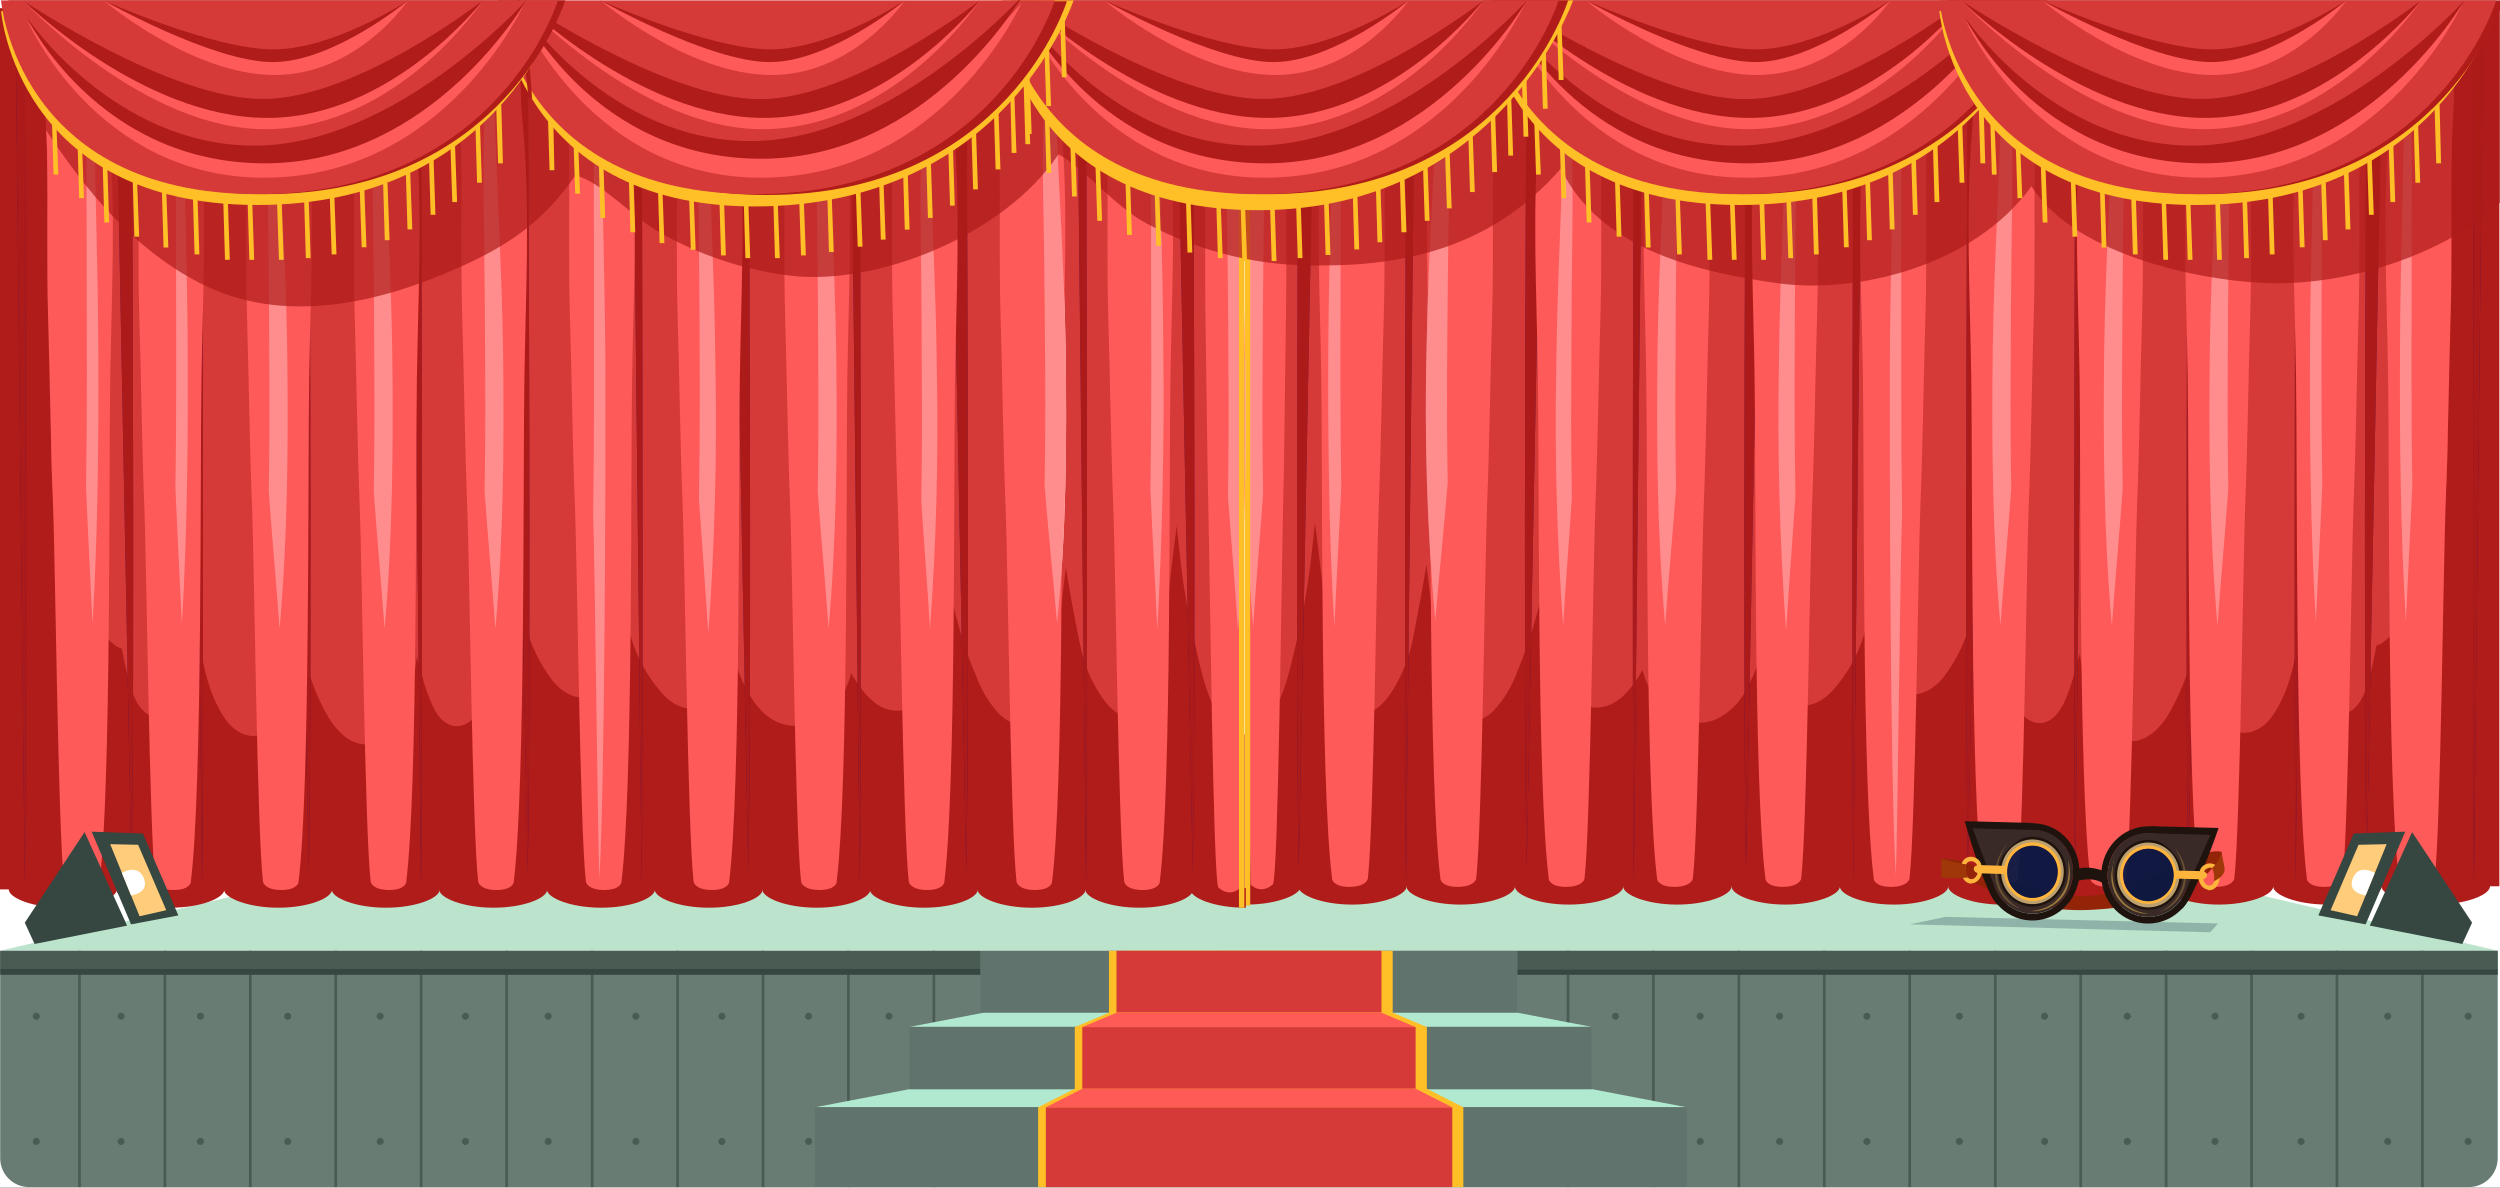 <svg width="1440" height="684" viewBox="0 0 1440 684" fill="none" xmlns="http://www.w3.org/2000/svg">
<rect x="0" y="0" width="1440" height="684" fill="#333333" stroke="none"/>
<g clip-path="url(#clip0_2007_3767)">
<rect width="1440" height="684" fill="white"/>
<g clip-path="url(#clip1_2007_3767)">
<path d="M1438.92 547.68L1282.68 511.08H156.24L0.36 547.56H702.36V547.68H1438.92Z" fill="#BCE3CC"/>
<path d="M1422 683.76H16.68C7.56 683.76 0.12 676.32 0.12 667.2V547.68H1438.68V667.08C1438.68 676.32 1431.24 683.76 1422 683.76Z" fill="#687C73"/>
<path d="M46.56 547.68H45V683.76H46.56V547.68ZM95.76 547.68H94.2V683.76H95.76V547.68ZM144.96 547.68H143.4V683.76H144.96V547.68ZM194.16 547.68H192.6V683.76H194.16V547.68ZM243.36 547.68H241.8V683.76H243.36V547.68ZM292.56 547.68H291V683.76H292.56V547.68ZM341.88 547.68H340.32V683.76H341.88V547.68ZM391.08 547.68H389.52V683.76H391.08V547.68ZM440.28 547.68H438.72V683.76H440.28V547.68ZM489.48 547.68H487.92V683.76H489.48V547.68ZM538.68 547.68H537.12V683.76H538.68V547.68ZM903.96 547.68H902.4V683.76H903.96V547.68ZM953.16 547.68H951.6V683.76H953.16V547.68ZM1002.36 547.68H1000.8V683.76H1002.36V547.68ZM1051.56 547.68H1050V683.76H1051.56V547.68ZM1100.76 547.68H1099.2V683.76H1100.76V547.68ZM1150.08 547.68H1148.52V683.76H1150.08V547.68ZM1199.28 547.68H1197.72V683.76H1199.28V547.68ZM1248.48 547.68H1246.92V683.76H1248.48V547.68ZM1297.68 547.68H1296.12V683.76H1297.68V547.68ZM1346.88 547.68H1345.32V683.76H1346.88V547.68ZM1396.08 547.68H1394.52V683.76H1396.08V547.68Z" fill="#495B52"/>
<path d="M564.72 547.68H0.12V558.48H564.72V547.68Z" fill="#495B52"/>
<path d="M564.72 558.12H0.12V561.48H564.72V558.12ZM1438.68 558.12H873.96V561.48H1438.68V558.12Z" fill="#354740"/>
<path d="M1438.68 547.68H873.96V558.48H1438.68V547.68Z" fill="#495B52"/>
<path d="M873.96 547.68H564.84V583.56H873.96V547.68Z" fill="#60736C"/>
<path d="M971.52 637.8L917.04 627.36H523.8L469.44 637.8H971.52Z" fill="#B0E9CF"/>
<path d="M971.52 637.8H469.44V683.64H971.52V637.8Z" fill="#60736C"/>
<path d="M916.8 591.48L874.08 583.32H566.52L523.92 591.48H916.8Z" fill="#B0E9CF"/>
<path d="M916.68 591.48H523.92V627.36H916.68V591.48Z" fill="#60736C"/>
<path d="M811.08 627.12V591.6L791.4 583.32V547.68H638.76V583.32L619.08 591.6V627.12L597.96 637.8V683.76H832.2V637.8L811.08 627.12Z" fill="#FFBF27"/>
<path d="M821.88 627.12V591.6L802.2 583.32V547.68H649.56V583.32L629.76 591.6V627.12L608.76 637.8V683.76H842.88V637.8L821.88 627.12Z" fill="#FFBF27"/>
<path d="M795.72 547.68H643.08V583.2H795.72V547.68ZM815.4 591.6H623.4V627.12H815.4V591.6ZM836.52 637.8H602.4V683.76H836.52V637.8Z" fill="#D53A38"/>
<path d="M602.4 637.8L623.4 627.12H815.4L836.52 637.8H602.4ZM623.4 591.6L643.08 583.32H795.72L815.4 591.6H623.4Z" fill="#FE5B57"/>
<path d="M22.92 585.36C22.92 586.44 21.96 587.4 20.88 587.4C19.8 587.4 18.84 586.44 18.84 585.36C18.84 584.28 19.8 583.32 20.88 583.32C21.96 583.32 22.92 584.16 22.92 585.36ZM71.76 585.36C71.76 586.44 70.8 587.4 69.72 587.4C68.64 587.4 67.68 586.44 67.68 585.36C67.68 584.28 68.64 583.32 69.72 583.32C70.8 583.32 71.76 584.16 71.76 585.36ZM117.48 585.36C117.48 586.44 116.52 587.4 115.44 587.4C114.36 587.4 113.4 586.44 113.4 585.36C113.4 584.28 114.36 583.32 115.44 583.32C116.52 583.32 117.48 584.16 117.48 585.36ZM167.76 585.36C167.76 586.44 166.8 587.4 165.72 587.4C164.64 587.4 163.68 586.44 163.68 585.36C163.68 584.28 164.64 583.32 165.72 583.32C166.8 583.32 167.76 584.16 167.76 585.36ZM221.04 585.36C221.04 586.44 220.08 587.4 219 587.4C217.92 587.4 216.96 586.44 216.96 585.36C216.96 584.28 217.92 583.32 219 583.32C220.08 583.32 221.04 584.16 221.04 585.36ZM270.12 585.36C270.12 586.44 269.16 587.4 268.08 587.4C267 587.4 266.04 586.44 266.04 585.36C266.04 584.28 267 583.32 268.08 583.32C269.28 583.32 270.12 584.16 270.12 585.36ZM317.76 585.36C317.76 586.44 316.8 587.4 315.72 587.4C314.64 587.4 313.68 586.44 313.68 585.36C313.68 584.28 314.64 583.32 315.72 583.32C316.92 583.32 317.76 584.16 317.76 585.36ZM368.28 585.36C368.28 586.44 367.32 587.4 366.24 587.4C365.16 587.4 364.2 586.44 364.2 585.36C364.2 584.28 365.16 583.32 366.24 583.32C367.32 583.32 368.28 584.16 368.28 585.36ZM417.84 585.36C417.84 586.44 416.88 587.4 415.8 587.4C414.72 587.4 413.76 586.44 413.76 585.36C413.76 584.28 414.72 583.32 415.8 583.32C416.88 583.32 417.84 584.16 417.84 585.36ZM467.76 585.36C467.76 586.44 466.8 587.4 465.72 587.4C464.64 587.4 463.68 586.44 463.68 585.36C463.68 584.28 464.64 583.32 465.72 583.32C466.92 583.32 467.76 584.16 467.76 585.36ZM514.08 585.36C514.08 586.44 513.12 587.4 512.04 587.4C510.96 587.4 510 586.44 510 585.36C510 584.28 510.96 583.32 512.04 583.32C513.12 583.32 514.08 584.16 514.08 585.36ZM22.92 657.48C22.92 658.56 21.96 659.52 20.88 659.52C19.8 659.52 18.84 658.56 18.84 657.48C18.84 656.4 19.8 655.44 20.88 655.44C21.96 655.44 22.92 656.28 22.92 657.48ZM71.76 657.48C71.76 658.56 70.8 659.52 69.72 659.52C68.64 659.52 67.68 658.56 67.68 657.48C67.68 656.4 68.64 655.44 69.72 655.44C70.8 655.44 71.76 656.28 71.76 657.48ZM117.48 657.48C117.48 658.56 116.52 659.52 115.44 659.52C114.36 659.52 113.4 658.56 113.4 657.48C113.4 656.4 114.36 655.44 115.44 655.44C116.52 655.44 117.48 656.28 117.48 657.48ZM167.76 657.48C167.76 658.56 166.8 659.52 165.72 659.52C164.64 659.52 163.68 658.56 163.68 657.48C163.68 656.4 164.64 655.44 165.72 655.44C166.8 655.44 167.76 656.28 167.76 657.48ZM221.04 657.48C221.04 658.56 220.08 659.52 219 659.52C217.92 659.52 216.96 658.56 216.96 657.48C216.96 656.4 217.92 655.44 219 655.44C220.08 655.44 221.04 656.28 221.04 657.48ZM270.12 657.48C270.12 658.56 269.16 659.52 268.08 659.52C267 659.52 266.04 658.56 266.04 657.48C266.04 656.4 267 655.44 268.08 655.44C269.28 655.44 270.12 656.28 270.12 657.48ZM317.76 657.48C317.76 658.56 316.8 659.52 315.72 659.52C314.64 659.52 313.68 658.56 313.68 657.48C313.68 656.4 314.64 655.44 315.72 655.44C316.92 655.44 317.76 656.28 317.76 657.48ZM368.28 657.48C368.28 658.56 367.32 659.52 366.24 659.52C365.16 659.52 364.2 658.56 364.2 657.48C364.2 656.4 365.16 655.44 366.24 655.44C367.32 655.44 368.28 656.28 368.28 657.48ZM417.84 657.48C417.84 658.56 416.88 659.52 415.8 659.52C414.72 659.52 413.76 658.56 413.76 657.48C413.76 656.4 414.72 655.44 415.8 655.44C416.88 655.44 417.84 656.28 417.84 657.48ZM467.76 657.48C467.76 658.56 466.8 659.52 465.72 659.52C464.64 659.52 463.68 658.56 463.68 657.48C463.68 656.4 464.64 655.44 465.72 655.44C466.92 655.44 467.76 656.28 467.76 657.48ZM932.52 585.36C932.52 586.44 931.56 587.4 930.48 587.4C929.4 587.4 928.44 586.44 928.44 585.36C928.44 584.28 929.4 583.32 930.48 583.32C931.68 583.32 932.52 584.16 932.52 585.36ZM981.36 585.36C981.36 586.44 980.4 587.4 979.32 587.4C978.24 587.4 977.28 586.44 977.28 585.36C977.28 584.28 978.24 583.32 979.32 583.32C980.4 583.32 981.36 584.16 981.36 585.36ZM1027.08 585.36C1027.08 586.44 1026.12 587.4 1025.04 587.4C1023.96 587.4 1023 586.44 1023 585.36C1023 584.28 1023.96 583.32 1025.04 583.32C1026.12 583.32 1027.08 584.16 1027.08 585.36ZM1077.36 585.36C1077.36 586.44 1076.4 587.4 1075.32 587.4C1074.24 587.4 1073.28 586.44 1073.28 585.36C1073.28 584.28 1074.24 583.32 1075.32 583.32C1076.4 583.32 1077.36 584.16 1077.36 585.36ZM1130.64 585.36C1130.64 586.44 1129.68 587.4 1128.6 587.4C1127.52 587.4 1126.56 586.44 1126.56 585.36C1126.56 584.28 1127.52 583.32 1128.6 583.32C1129.8 583.32 1130.64 584.16 1130.64 585.36ZM1179.72 585.36C1179.72 586.44 1178.76 587.4 1177.68 587.4C1176.6 587.4 1175.64 586.44 1175.64 585.36C1175.64 584.28 1176.6 583.32 1177.68 583.32C1178.88 583.32 1179.72 584.16 1179.72 585.36ZM1227.36 585.36C1227.36 586.44 1226.4 587.4 1225.32 587.4C1224.12 587.4 1223.28 586.44 1223.28 585.36C1223.28 584.28 1224.24 583.32 1225.32 583.32C1226.52 583.32 1227.36 584.16 1227.36 585.36ZM1277.88 585.36C1277.88 586.44 1276.92 587.4 1275.84 587.4C1274.76 587.4 1273.8 586.44 1273.8 585.36C1273.8 584.28 1274.76 583.32 1275.84 583.32C1276.92 583.32 1277.88 584.16 1277.88 585.36ZM1327.44 585.36C1327.44 586.44 1326.48 587.4 1325.4 587.4C1324.32 587.4 1323.36 586.44 1323.36 585.36C1323.36 584.28 1324.32 583.32 1325.4 583.32C1326.48 583.32 1327.44 584.16 1327.44 585.36ZM1377.36 585.36C1377.36 586.44 1376.4 587.4 1375.32 587.4C1374.24 587.4 1373.28 586.44 1373.28 585.36C1373.28 584.28 1374.24 583.32 1375.32 583.32C1376.4 583.32 1377.36 584.16 1377.36 585.36ZM1423.68 585.36C1423.68 586.44 1422.72 587.4 1421.64 587.4C1420.56 587.4 1419.6 586.44 1419.6 585.36C1419.6 584.28 1420.56 583.32 1421.64 583.32C1422.72 583.32 1423.68 584.16 1423.68 585.36ZM981.36 657.48C981.36 658.56 980.4 659.52 979.32 659.52C978.24 659.52 977.28 658.56 977.28 657.48C977.28 656.4 978.24 655.44 979.32 655.44C980.4 655.44 981.36 656.28 981.36 657.48ZM1027.08 657.48C1027.08 658.56 1026.12 659.52 1025.04 659.52C1023.96 659.52 1023 658.56 1023 657.48C1023 656.4 1023.96 655.44 1025.04 655.44C1026.12 655.44 1027.08 656.28 1027.08 657.48ZM1077.36 657.48C1077.36 658.56 1076.4 659.52 1075.32 659.52C1074.24 659.52 1073.28 658.56 1073.28 657.48C1073.28 656.4 1074.24 655.44 1075.32 655.44C1076.4 655.44 1077.36 656.28 1077.36 657.48ZM1130.64 657.48C1130.64 658.56 1129.68 659.52 1128.6 659.52C1127.52 659.52 1126.56 658.56 1126.56 657.48C1126.56 656.4 1127.52 655.44 1128.6 655.44C1129.8 655.44 1130.64 656.28 1130.64 657.48ZM1179.72 657.48C1179.72 658.56 1178.76 659.52 1177.68 659.52C1176.6 659.52 1175.64 658.56 1175.64 657.48C1175.64 656.4 1176.6 655.44 1177.68 655.44C1178.88 655.44 1179.72 656.28 1179.72 657.48ZM1227.36 657.48C1227.36 658.56 1226.4 659.52 1225.32 659.52C1224.12 659.52 1223.28 658.56 1223.28 657.48C1223.28 656.4 1224.24 655.44 1225.32 655.44C1226.52 655.44 1227.36 656.28 1227.36 657.48ZM1277.88 657.48C1277.88 658.56 1276.92 659.52 1275.84 659.52C1274.76 659.52 1273.8 658.56 1273.8 657.48C1273.8 656.4 1274.76 655.44 1275.84 655.44C1276.92 655.44 1277.88 656.28 1277.88 657.48ZM1327.44 657.48C1327.44 658.56 1326.48 659.52 1325.4 659.52C1324.32 659.52 1323.36 658.56 1323.36 657.48C1323.36 656.4 1324.32 655.44 1325.4 655.44C1326.48 655.44 1327.44 656.28 1327.44 657.48ZM1377.36 657.48C1377.36 658.56 1376.4 659.52 1375.32 659.52C1374.24 659.52 1373.28 658.56 1373.28 657.48C1373.28 656.4 1374.24 655.44 1375.32 655.44C1376.4 655.44 1377.36 656.28 1377.36 657.48ZM1423.68 657.48C1423.68 658.56 1422.72 659.52 1421.64 659.52C1420.56 659.52 1419.6 658.56 1419.6 657.48C1419.6 656.4 1420.56 655.44 1421.64 655.44C1422.72 655.44 1423.68 656.28 1423.68 657.48Z" fill="#495B52"/>
<path d="M749.16 509.64H717.24V521.04H717.84C735.12 521.04 749.28 515.52 749.28 510.48L749.16 509.64Z" fill="#AF1C1A"/>
<path opacity="0.5" d="M722.04 20.76C722.04 20.76 720.84 402.24 722.04 508.44L727.32 16.8L722.04 20.76Z" fill="#0A0177"/>
<path d="M722.04 20.76C722.04 20.76 720.84 402.24 722.04 508.44L727.32 16.8L722.04 20.76Z" fill="#AC1B19"/>
<path d="M1439.28 3H719.52V508.8H1439.28V3Z" fill="#D53A38"/>
<path d="M1413.12 3C1413 30.24 1412.88 57.6 1412.28 84.84C1411.68 117.12 1409.88 149.28 1409.16 181.56C1408.08 222.72 1413 264.24 1405.92 305.04C1404.27 315.015 1401.7 324.817 1398.24 334.32C1395.97 341.21 1392.6 347.692 1388.28 353.52C1384.44 358.32 1380.36 363.12 1375.8 367.32C1373.76 369.12 1371.84 371.04 1368.96 371.76H1368.84C1367.88 377.04 1366.8 382.32 1365.48 387.48C1363.68 394.2 1361.88 402.36 1356.48 407.64C1350.48 413.52 1343.52 410.64 1339.8 404.4C1334.82 395.05 1331.38 384.962 1329.6 374.52C1328.06 368.061 1326.82 361.534 1325.88 354.96C1322.76 374.4 1320.72 395.4 1308.96 412.32C1304.64 418.56 1296.72 424.08 1288.32 421.44C1280.4 418.92 1275.24 411.96 1272.24 405.12C1268.28 395.76 1265.4 385.92 1263.36 375.84C1260.5 387.379 1256.18 398.508 1250.52 408.96C1246.92 415.44 1241.88 422.16 1234.68 425.4C1225.32 429.48 1214.76 425.4 1209.24 417.6C1204.96 411.18 1202.17 403.881 1201.08 396.24C1199.88 389.76 1198.8 383.16 1197.96 376.56L1194.96 387.24C1193.44 393.473 1191.31 399.542 1188.6 405.36C1186.2 409.92 1182.72 415.08 1176.96 416.28C1170.72 417.48 1165.8 413.28 1162.44 408.84C1156.89 400.827 1152.53 392.057 1149.48 382.8C1144.73 368.877 1141.55 354.468 1140 339.84C1138.56 345.72 1137 351.6 1135.32 357.36C1132.25 369.277 1126.82 380.457 1119.36 390.24C1115.88 394.44 1110.84 398.64 1104.96 399.72C1098.6 400.8 1092.96 398.4 1088.4 394.44C1081.8 388.68 1079.52 380.64 1078.08 372.6C1077.12 367.32 1076.4 361.92 1075.8 356.64C1072.88 372.755 1065.29 387.654 1053.96 399.48C1048.08 405 1039.32 408.96 1031.52 404.64C1023.48 400.2 1018.56 390.96 1014.84 383.4L1013.28 380.16C1011.45 385.66 1009.16 390.998 1006.44 396.12C1002.71 404.082 996.352 410.52 988.44 414.36C983.473 416.324 978.05 416.836 972.802 415.837C967.555 414.839 962.699 412.371 958.8 408.72C952.64 402.362 948.254 394.501 946.08 385.92C945.231 387.482 944.31 389.003 943.32 390.48C939.36 396.6 933.72 403.8 926.04 406.44C906 413.04 896.76 388.92 894.24 374.76C892.56 365.28 892.44 355.8 891.84 346.2C891.6 341.4 891.12 336.6 890.76 331.92C888.96 339.48 887.04 347.04 885 354.48C882.002 365.594 878.274 376.497 873.84 387.12C870.884 395.216 866.403 402.671 860.64 409.08C855.96 413.76 849.12 417.6 841.92 415.2C829.2 410.88 827.64 393.6 826.68 383.04C826.08 376.68 825.96 370.44 825.72 364.08C825.36 354.48 823.92 344.76 822.84 335.16L821.64 325.2C819.443 338.603 817.003 351.965 814.32 365.28C812.543 375.735 808.97 385.803 803.76 395.04C800.16 400.92 795.12 408.96 787.44 410.4C774 413.04 770.52 393.96 768.84 385.56C764.64 363.72 762.36 341.52 759.72 319.56L757.44 301.08L754.92 324C752.803 340.962 749.718 357.79 745.68 374.4C742.8 386.52 739.8 399.6 733.2 410.64C730.56 415.08 726.96 419.64 721.44 420.96C720.24 421.2 719.16 421.32 718.08 421.2V510.48H1439.64V3H1413.12Z" fill="#AF1C1A"/>
<path opacity="0.5" d="M748.08 12.48C748.08 12.48 745.8 393.96 748.08 500.16L757.56 8.52L748.08 12.48ZM809.88 20.76C809.88 20.76 808.68 402.24 809.88 508.44L815.16 16.8L809.88 20.76ZM879.36 12.48C879.36 12.48 877.08 393.96 879.36 500.16L888.84 8.52L879.36 12.48ZM941.04 20.76C941.04 20.76 939.84 402.24 941.04 508.44L946.32 16.92L941.04 20.76ZM1005.72 12.48C1005.72 12.48 1003.44 393.96 1005.72 500.16L1015.2 8.52L1005.72 12.48ZM1067.52 20.76C1067.52 20.76 1066.32 402.24 1067.52 508.44L1072.8 16.8L1067.52 20.76ZM1133.52 12.48C1133.52 12.48 1131.24 393.96 1133.52 500.16L1143 8.52L1133.52 12.48ZM1195.32 20.76C1195.32 20.76 1194.12 402.24 1195.32 508.44L1200.6 16.8L1195.32 20.76ZM1260.48 12.48C1260.48 12.48 1258.2 393.96 1260.48 500.16L1269.96 8.52L1260.48 12.48ZM1322.28 20.76C1322.28 20.76 1321.08 402.24 1322.28 508.44L1327.56 16.8L1322.28 20.76ZM1363.2 12.48C1363.2 12.48 1360.92 393.96 1363.2 500.16L1372.68 8.52L1363.2 12.48ZM1425 20.76C1425 20.76 1423.8 402.24 1425 508.44L1430.28 16.8L1425 20.76Z" fill="#0A0177"/>
<path opacity="0.8" d="M727.56 284.28C727.2 263.4 727.08 242.4 727.2 221.52C727.32 194.76 727.44 168.12 727.8 141.36C728.16 114.84 728.76 88.32 726.84 61.8L725.52 46.08C725.4 44.64 722.52 45.6 722.52 46.68C721.92 100.2 718.2 153.72 717.6 207.36C717 258.6 717.36 309.96 721.8 361.2C723.48 335.52 725.76 309.84 727.56 284.28Z" fill="url(#paint0_linear_2007_3767)"/>
<path opacity="0.8" d="M833.88 278.04C833.52 256.44 833.4 234.84 833.52 213.24C833.76 185.64 833.88 158.04 834.36 130.44C834.84 103.08 835.56 75.72 833.4 48.36L831.84 32.16C831.72 30.72 828.12 31.68 828.12 32.76C827.28 88.08 822.6 143.28 821.76 198.6C820.34 251.571 821.983 304.579 826.68 357.36C828.96 330.96 831.72 304.56 833.88 278.04Z" fill="url(#paint1_linear_2007_3767)"/>
<path opacity="0.8" d="M905.4 286.44C905.04 266.282 904.92 246.121 905.04 225.96C905.16 200.28 905.16 174.48 905.52 148.8C905.76 123.24 906.36 97.68 904.68 72.24L903.48 57.12C903.36 55.8 900.84 56.64 900.72 57.72C900.24 109.32 896.88 160.8 896.4 212.4C895.439 261.795 896.761 311.207 900.36 360.48C901.8 335.76 903.84 311.04 905.4 286.44Z" fill="url(#paint2_linear_2007_3767)"/>
<path opacity="0.8" d="M965.4 281.4C965.04 259.92 964.92 238.44 965.04 216.84C965.16 189.36 965.28 161.88 965.64 134.52C966 107.28 966.6 80.04 964.68 52.8L963.36 36.72C963.24 35.28 960.12 36.24 960.12 37.32C959.4 92.4 955.44 147.36 954.72 202.32C954.12 255 954.48 307.68 959.16 360.36C960.96 334.08 963.48 307.8 965.4 281.4Z" fill="url(#paint3_linear_2007_3767)"/>
<path opacity="0.8" d="M1158.48 281.4C1158.12 259.92 1158 238.44 1158.12 216.84C1158.24 189.36 1158.36 161.88 1158.72 134.52C1159.08 107.28 1159.68 80.04 1157.76 52.8L1156.44 36.72C1156.32 35.28 1153.2 36.24 1153.2 37.32C1152.48 92.4 1148.52 147.36 1147.8 202.32C1147.2 255 1147.56 307.68 1152.24 360.36C1154.16 334.08 1156.56 307.8 1158.48 281.4Z" fill="url(#paint4_linear_2007_3767)"/>
<path opacity="0.8" d="M1222.68 281.4C1222.32 259.92 1222.2 238.44 1222.32 216.84C1222.44 189.36 1222.56 161.88 1222.92 134.52C1223.28 107.28 1223.88 80.04 1221.96 52.8L1220.64 36.72C1220.52 35.28 1217.4 36.24 1217.4 37.32C1216.68 92.4 1212.72 147.36 1212 202.32C1211.4 255 1211.76 307.68 1216.44 360.36C1218.36 334.08 1220.76 307.8 1222.68 281.4Z" fill="url(#paint5_linear_2007_3767)"/>
<path opacity="0.8" d="M1283.52 281.4C1283.16 259.92 1283.04 238.44 1283.16 216.84C1283.28 189.36 1283.4 161.88 1283.76 134.52C1284.12 107.28 1284.72 80.04 1282.8 52.8L1281.48 36.72C1281.36 35.28 1278.24 36.24 1278.24 37.32C1277.52 92.4 1273.56 147.36 1272.84 202.32C1272.24 255 1272.6 307.68 1277.28 360.36C1279.2 334.08 1281.6 307.8 1283.52 281.4Z" fill="url(#paint6_linear_2007_3767)"/>
<path opacity="0.8" d="M1337.64 279C1337.28 257.52 1337.16 236.04 1337.16 214.44L1337.28 132.12C1337.4 104.88 1337.76 77.64 1336.32 50.4L1335.36 34.32C1335.24 32.88 1333.32 33.84 1333.32 34.92C1333.08 90 1330.8 144.96 1330.56 199.92C1330.32 252.6 1330.8 305.28 1333.92 357.96C1335.12 331.68 1336.56 305.4 1337.64 279Z" fill="url(#paint7_linear_2007_3767)"/>
<path opacity="0.8" d="M1389.48 279C1389.12 257.52 1389 236.04 1389 214.44L1389.12 132.12C1389.24 104.88 1389.6 77.64 1388.16 50.4L1387.2 34.32C1387.08 32.88 1385.16 33.84 1385.16 34.92C1384.92 90 1382.64 144.96 1382.4 199.92C1382.16 252.6 1382.64 305.28 1385.76 357.96C1386.96 331.68 1388.4 305.4 1389.48 279Z" fill="url(#paint8_linear_2007_3767)"/>
<path opacity="0.8" d="M1034.16 285.84C1033.8 264.84 1033.68 243.84 1033.68 222.84C1033.8 195.96 1033.8 169.2 1034.16 142.32C1034.4 115.68 1035 89.04 1033.2 62.52L1032 46.8C1031.88 45.36 1029.24 46.32 1029.12 47.4C1028.52 101.16 1025.16 154.92 1024.68 208.8C1023.7 260.315 1025.06 311.848 1028.76 363.24C1030.44 337.32 1032.48 311.52 1034.16 285.84Z" fill="url(#paint9_linear_2007_3767)"/>
<path opacity="0.8" d="M1095.48 291.12C1095.12 268.92 1095 246.72 1095 224.52C1095 196.2 1094.88 167.76 1095.12 139.44C1095.24 111.36 1095.48 83.16 1094.16 55.08L1093.2 38.4C1093.08 36.96 1091.16 37.8 1091.16 39C1090.92 95.88 1088.64 152.64 1088.52 209.52C1088.4 264 1088.76 444.84 1092 499.2C1093.08 471.96 1094.4 318.36 1095.48 291.12Z" fill="url(#paint10_linear_2007_3767)"/>
<path opacity="0.8" d="M772.56 280.68C772.22 258.762 772.06 236.841 772.08 214.92L772.2 131.04C772.32 103.32 772.68 75.48 771.24 47.76L770.28 31.32C770.16 29.88 768.12 30.72 768.12 31.92C767.88 87.96 765.36 144 765.12 200.16C764.88 253.8 765.36 307.56 768.6 361.2C769.8 334.32 771.36 307.44 772.56 280.68Z" fill="url(#paint11_linear_2007_3767)"/>
<path d="M748.08 12.48C748.08 12.48 745.8 393.96 748.08 500.16L757.56 8.52L748.08 12.48ZM809.88 20.76C809.88 20.76 808.68 402.24 809.88 508.44L815.16 16.8L809.88 20.76ZM879.36 12.48C879.36 12.48 877.08 393.96 879.36 500.16L888.84 8.52L879.36 12.48ZM941.04 20.76C941.04 20.76 939.84 402.24 941.04 508.44L946.32 16.92L941.04 20.76ZM1005.72 12.48C1005.72 12.48 1003.44 393.96 1005.72 500.16L1015.2 8.52L1005.72 12.48ZM1067.52 20.76C1067.52 20.76 1066.32 402.24 1067.52 508.44L1072.8 16.8L1067.52 20.76ZM1133.52 12.48C1133.52 12.48 1131.24 393.96 1133.52 500.16L1143 8.52L1133.52 12.48ZM1195.32 20.76C1195.32 20.76 1194.12 402.24 1195.32 508.44L1200.6 16.8L1195.32 20.76ZM1260.48 12.48C1260.48 12.48 1258.2 393.96 1260.48 500.16L1269.96 8.52L1260.48 12.48ZM1322.28 20.76C1322.28 20.76 1321.08 402.24 1322.28 508.44L1327.56 16.8L1322.28 20.76ZM1363.2 12.48C1363.2 12.48 1360.92 393.96 1363.2 500.16L1372.68 8.52L1363.2 12.48ZM1425 20.76C1425 20.76 1423.8 402.24 1425 508.44L1430.28 16.8L1425 20.76Z" fill="#AC1B19"/>
<path d="M720.36 509.4C720.36 509.4 725.76 515.76 733.2 509.4C736.32 505.56 738.24 325.2 738.96 296.64C739.92 259.92 740.04 223.2 740.64 186.48C741.24 153.84 740.64 121.2 741 88.68C741.24 69.72 743.16 49.44 739.92 30.96C738.96 25.2 738.12 5.64 731.76 9.36C718.68 16.92 721.08 51.96 720.24 65.52L719.64 76.08C717.24 124.68 718.8 173.16 719.28 221.88C719.64 275.16 718.92 455.52 720.36 509.4Z" fill="#FE5A59"/>
<path d="M747.84 509.64L747.72 510.48C747.72 515.52 761.52 521.04 778.8 521.04C796.08 521.04 810.24 515.52 810.24 510.48L810.12 509.64H747.84Z" fill="#AF1C1A"/>
<path d="M767.28 506.04V506.4C767.28 506.4 767.88 510.84 777.24 510.84C786.6 510.84 787.8 506.4 787.8 506.4L787.92 505.68C791.28 476.28 792.96 320.28 794.16 290.76C795.6 254.52 795.96 218.28 797.04 182.04C798 149.88 797.16 117.6 797.64 85.44C798 66.72 801.36 46.68 795.72 28.44C794.04 22.8 792.72 3.48 782.04 7.08C760.08 14.4 764.04 48.96 762.6 62.4L761.64 72.84C757.68 120.84 760.32 168.72 761.04 216.84C761.88 270.96 760.44 451.92 767.28 506.04Z" fill="#FE5A59"/>
<path d="M810.24 509.64L810.12 510.48C810.12 515.52 823.92 521.04 841.2 521.04C858.48 521.04 872.64 515.52 872.64 510.48L872.52 509.64H810.24Z" fill="#AF1C1A"/>
<path d="M829.68 506.04V506.4C829.68 506.4 830.28 510.84 839.64 510.84C849 510.84 850.2 506.4 850.2 506.4L850.32 505.68C853.68 476.28 855.36 320.28 856.56 290.76C858 254.52 858.36 218.28 859.44 182.04C860.4 149.88 859.56 117.6 860.04 85.44C860.4 66.72 863.76 46.68 858.12 28.44C856.44 22.8 855.12 3.48 844.44 7.08C822.48 14.4 826.44 48.96 825 62.4L824.04 72.84C820.08 120.84 822.72 168.72 823.44 216.84C824.28 270.96 822.84 451.92 829.68 506.04Z" fill="#FE5A59"/>
<path d="M872.64 509.64L872.52 510.48C872.52 515.52 886.32 521.04 903.6 521.04C920.88 521.04 935.04 515.52 935.04 510.48L934.92 509.64H872.64Z" fill="#AF1C1A"/>
<path d="M892.08 506.04V506.4C892.08 506.4 892.68 510.84 902.04 510.84C911.4 510.84 912.6 506.4 912.6 506.4L912.72 505.68C916.08 476.28 917.76 320.28 918.96 290.76C920.4 254.52 920.76 218.28 921.84 182.04C922.8 149.88 921.96 117.6 922.44 85.44C922.8 66.72 926.16 46.68 920.52 28.44C918.84 22.8 917.52 3.48 906.84 7.08C884.88 14.4 888.84 48.96 887.4 62.4L886.44 72.84C882.48 120.84 885.12 168.72 885.84 216.84C886.68 270.96 885.24 451.92 892.08 506.04Z" fill="#FE5A59"/>
<path d="M935.04 509.64L934.92 510.48C934.92 515.52 948.72 521.04 966 521.04C983.28 521.04 997.44 515.52 997.44 510.48L997.32 509.64H935.04Z" fill="#AF1C1A"/>
<path d="M954.48 506.04V506.4C954.48 506.4 955.08 510.84 964.44 510.84C973.8 510.84 975 506.4 975 506.4L975.12 505.68C978.48 476.28 980.16 320.28 981.36 290.76C982.8 254.52 983.16 218.28 984.24 182.04C985.2 149.88 984.36 117.6 984.84 85.44C985.2 66.72 988.56 46.68 982.92 28.44C981.24 22.8 979.92 3.48 969.24 7.08C947.28 14.4 951.24 48.96 949.8 62.4L948.84 72.84C944.88 120.84 947.52 168.72 948.24 216.84C949.08 270.96 947.64 451.92 954.48 506.04Z" fill="#FE5A59"/>
<path d="M997.44 509.64L997.32 510.48C997.32 515.52 1011.12 521.04 1028.4 521.04C1045.68 521.04 1059.84 515.52 1059.84 510.48L1059.72 509.64H997.44Z" fill="#AF1C1A"/>
<path d="M1016.88 506.04V506.4C1016.88 506.4 1017.48 510.84 1026.84 510.84C1036.2 510.84 1037.4 506.4 1037.4 506.4L1037.52 505.68C1040.88 476.28 1042.56 320.28 1043.76 290.76C1045.2 254.52 1045.56 218.28 1046.64 182.04C1047.6 149.88 1046.76 117.6 1047.24 85.44C1047.6 66.72 1050.96 46.68 1045.32 28.44C1043.64 22.8 1042.32 3.48 1031.64 7.08C1009.68 14.4 1013.64 48.96 1012.2 62.4L1011.24 72.84C1007.28 120.84 1009.92 168.72 1010.64 216.84C1011.48 270.96 1010.04 451.92 1016.88 506.04Z" fill="#FE5A59"/>
<path d="M1059.84 509.64L1059.72 510.48C1059.72 515.52 1073.52 521.04 1090.8 521.04C1108.08 521.04 1122.24 515.52 1122.24 510.48L1122.12 509.64H1059.84Z" fill="#AF1C1A"/>
<path d="M1079.28 506.04V506.4C1079.28 506.4 1079.88 510.84 1089.24 510.84C1098.6 510.84 1099.8 506.4 1099.8 506.4L1099.92 505.68C1103.28 476.28 1104.96 320.28 1106.16 290.76C1107.6 254.52 1107.96 218.28 1109.04 182.04C1110 149.88 1109.16 117.6 1109.64 85.44C1110 66.72 1113.36 46.68 1107.72 28.44C1106.04 22.8 1104.72 3.48 1094.04 7.08C1072.08 14.4 1076.04 48.96 1074.6 62.4L1073.64 72.84C1069.68 120.84 1072.32 168.72 1073.04 216.84C1073.88 270.96 1072.44 451.92 1079.28 506.04Z" fill="#FE5A59"/>
<path d="M1122.24 509.64L1122.12 510.48C1122.12 515.52 1135.92 521.04 1153.2 521.04C1170.48 521.04 1184.64 515.52 1184.64 510.48L1184.52 509.64H1122.24Z" fill="#AF1C1A"/>
<path d="M1141.68 506.04V506.4C1141.68 506.4 1142.28 510.84 1151.64 510.84C1161 510.84 1162.2 506.4 1162.2 506.4L1162.32 505.68C1165.68 476.28 1167.36 320.28 1168.56 290.76C1170 254.52 1170.36 218.28 1171.44 182.04C1172.4 149.88 1171.56 117.6 1172.04 85.44C1172.4 66.72 1175.76 46.68 1170.12 28.44C1168.44 22.8 1167.12 3.48 1156.44 7.08C1134.48 14.4 1138.44 48.96 1137 62.4L1136.04 72.84C1132.08 120.84 1134.72 168.72 1135.44 216.84C1136.28 270.96 1134.84 451.92 1141.68 506.04Z" fill="#FE5A59"/>
<path d="M1184.64 509.64L1184.52 510.48C1184.52 515.52 1198.32 521.04 1215.6 521.04C1232.88 521.04 1247.04 515.52 1247.04 510.48L1246.92 509.64H1184.64Z" fill="#AF1C1A"/>
<path d="M1204.08 506.04V506.4C1204.08 506.4 1204.68 510.84 1214.04 510.84C1223.4 510.84 1224.6 506.4 1224.6 506.4L1224.72 505.68C1228.08 476.28 1229.76 320.28 1230.96 290.76C1232.4 254.52 1232.76 218.28 1233.84 182.04C1234.8 149.88 1233.96 117.6 1234.44 85.44C1234.8 66.72 1238.16 46.68 1232.52 28.44C1230.84 22.8 1229.52 3.48 1218.84 7.08C1196.88 14.4 1200.84 48.96 1199.4 62.4L1198.44 72.84C1194.48 120.84 1197.12 168.72 1197.84 216.84C1198.68 270.96 1197.24 451.92 1204.08 506.04Z" fill="#FE5A59"/>
<path d="M1247.04 509.64L1246.92 510.48C1246.92 515.52 1260.72 521.04 1278 521.04C1295.28 521.04 1309.44 515.52 1309.44 510.48L1309.32 509.64H1247.04Z" fill="#AF1C1A"/>
<path d="M1266.36 506.04V506.4C1266.36 506.4 1266.96 510.84 1276.32 510.84C1285.68 510.84 1286.88 506.4 1286.88 506.4L1287 505.68C1290.36 476.28 1292.04 320.28 1293.24 290.76C1294.68 254.52 1295.04 218.28 1296.12 182.04C1297.08 149.88 1296.24 117.6 1296.72 85.44C1297.08 66.72 1300.44 46.68 1294.8 28.44C1293.12 22.8 1291.8 3.48 1281.12 7.08C1259.16 14.4 1263.12 48.96 1261.68 62.4L1260.72 72.84C1256.76 120.84 1259.4 168.72 1260.12 216.84C1260.96 270.96 1259.52 451.92 1266.36 506.04Z" fill="#FE5A59"/>
<path d="M1309.44 509.64L1309.32 510.48C1309.32 515.52 1323.12 521.04 1340.4 521.04C1357.68 521.04 1371.84 515.52 1371.84 510.48L1371.72 509.64H1309.44Z" fill="#AF1C1A"/>
<path d="M1328.76 506.04V506.4C1328.76 506.4 1329.36 510.84 1338.72 510.84C1348.08 510.84 1349.28 506.4 1349.28 506.4L1349.4 505.68C1352.76 476.28 1354.44 320.28 1355.64 290.76C1357.08 254.52 1357.44 218.28 1358.52 182.04C1359.48 149.88 1358.64 117.6 1359.12 85.44C1359.48 66.72 1362.84 46.68 1357.2 28.44C1355.52 22.8 1354.2 3.48 1343.52 7.08C1321.56 14.4 1325.52 48.96 1324.08 62.4L1323.12 72.84C1319.16 120.84 1321.8 168.72 1322.52 216.84C1323.36 270.96 1321.92 451.92 1328.76 506.04Z" fill="#FE5A59"/>
<path d="M1371.84 509.64L1371.72 510.48C1371.72 515.52 1385.52 521.04 1402.8 521.04C1420.08 521.04 1434.24 515.52 1434.24 510.48L1434.12 509.64H1371.84Z" fill="#AF1C1A"/>
<path d="M1381.8 506.04V506.4C1381.8 506.4 1382.4 510.84 1391.76 510.84C1401.12 510.84 1402.32 506.4 1402.32 506.4L1402.44 505.68C1405.8 476.28 1407.48 320.28 1408.68 290.76C1410.12 254.52 1410.48 218.28 1411.56 182.04C1412.52 149.88 1411.68 117.6 1412.16 85.44C1412.52 66.72 1415.88 46.68 1410.24 28.44C1408.56 22.8 1407.24 3.48 1396.56 7.08C1374.6 14.4 1378.56 48.96 1377.12 62.4L1376.16 72.84C1372.2 120.84 1374.84 168.72 1375.56 216.84C1376.4 270.96 1374.96 451.92 1381.8 506.04Z" fill="#FE5A59"/>
<path d="M727.56 284.28C727.2 263.4 727.08 242.4 727.2 221.52C727.32 194.76 727.44 168.12 727.8 141.36C728.16 114.84 728.76 88.32 726.84 61.8L725.52 46.08C725.4 44.64 722.52 45.6 722.52 46.68C721.92 100.2 718.2 153.72 717.6 207.36C717 258.6 717.36 309.96 721.8 361.2C723.48 335.52 725.76 309.84 727.56 284.28ZM833.88 278.04C833.52 256.44 833.4 234.84 833.52 213.24C833.76 185.64 833.88 158.04 834.36 130.44C834.84 103.08 835.56 75.72 833.4 48.36L831.84 32.16C831.72 30.72 828.12 31.68 828.12 32.76C827.28 88.08 822.6 143.28 821.76 198.6C820.34 251.571 821.983 304.579 826.68 357.36C828.96 330.96 831.72 304.56 833.88 278.04ZM905.4 286.44C905.04 266.282 904.92 246.121 905.04 225.96C905.16 200.28 905.16 174.48 905.52 148.8C905.76 123.24 906.36 97.68 904.68 72.24L903.48 57.12C903.36 55.8 900.84 56.64 900.72 57.72C900.24 109.32 896.88 160.8 896.4 212.4C895.439 261.795 896.761 311.207 900.36 360.48C901.8 335.76 903.84 311.04 905.4 286.44ZM965.4 281.4C965.04 259.92 964.92 238.44 965.04 216.84C965.16 189.36 965.28 161.88 965.64 134.52C966 107.28 966.6 80.04 964.68 52.8L963.36 36.72C963.24 35.28 960.12 36.24 960.12 37.32C959.4 92.4 955.44 147.36 954.72 202.32C954.12 255 954.48 307.68 959.16 360.36C960.96 334.08 963.48 307.8 965.4 281.4ZM1158.48 281.4C1158.12 259.92 1158 238.44 1158.12 216.84C1158.24 189.36 1158.36 161.88 1158.72 134.52C1159.08 107.28 1159.68 80.04 1157.76 52.8L1156.44 36.72C1156.32 35.28 1153.2 36.24 1153.2 37.32C1152.48 92.4 1148.52 147.36 1147.8 202.32C1147.2 255 1147.56 307.68 1152.24 360.36C1154.16 334.08 1156.56 307.8 1158.48 281.4ZM1222.68 281.4C1222.32 259.92 1222.2 238.44 1222.32 216.84C1222.44 189.36 1222.56 161.88 1222.92 134.52C1223.28 107.28 1223.88 80.04 1221.96 52.8L1220.64 36.72C1220.52 35.28 1217.4 36.24 1217.4 37.32C1216.68 92.4 1212.72 147.36 1212 202.32C1211.4 255 1211.76 307.68 1216.44 360.36C1218.36 334.08 1220.76 307.8 1222.68 281.4ZM1283.52 281.4C1283.16 259.92 1283.04 238.44 1283.16 216.84C1283.28 189.36 1283.4 161.88 1283.76 134.52C1284.12 107.28 1284.72 80.04 1282.8 52.8L1281.48 36.72C1281.36 35.28 1278.24 36.24 1278.24 37.32C1277.52 92.4 1273.56 147.36 1272.84 202.32C1272.24 255 1272.6 307.68 1277.28 360.36C1279.2 334.08 1281.6 307.8 1283.52 281.4ZM1337.64 279C1337.28 257.52 1337.16 236.04 1337.16 214.44L1337.28 132.12C1337.4 104.88 1337.76 77.64 1336.32 50.4L1335.36 34.32C1335.24 32.88 1333.32 33.84 1333.32 34.92C1333.08 90 1330.8 144.96 1330.56 199.92C1330.32 252.6 1330.8 305.28 1333.92 357.96C1335.12 331.68 1336.56 305.4 1337.64 279ZM1389.48 279C1389.12 257.52 1389 236.04 1389 214.44L1389.12 132.12C1389.24 104.88 1389.6 77.64 1388.16 50.4L1387.2 34.32C1387.08 32.88 1385.16 33.84 1385.16 34.92C1384.92 90 1382.64 144.96 1382.4 199.92C1382.16 252.6 1382.64 305.28 1385.76 357.96C1386.96 331.68 1388.4 305.4 1389.48 279ZM1034.16 285.84C1033.8 264.84 1033.68 243.84 1033.68 222.84C1033.8 195.96 1033.8 169.2 1034.16 142.32C1034.4 115.68 1035 89.04 1033.2 62.52L1032 46.8C1031.88 45.36 1029.24 46.32 1029.12 47.4C1028.52 101.16 1025.16 154.92 1024.68 208.8C1023.7 260.315 1025.06 311.848 1028.76 363.24C1030.44 337.32 1032.48 311.52 1034.16 285.84ZM1095.6 295.08C1095.24 272.52 1095.12 249.96 1095.12 227.4V141C1095.24 112.44 1095.48 83.88 1094.16 55.32C1093.9 49.677 1093.58 44.036 1093.2 38.4C1093.08 36.84 1091.16 37.8 1091.16 39C1090.92 96.72 1088.76 154.44 1088.52 212.16C1088.4 267.48 1088.76 449.16 1092 504.36C1093.08 476.76 1094.52 322.68 1095.6 295.08ZM772.56 280.68C772.22 258.762 772.059 236.841 772.08 214.92L772.2 131.04C772.32 103.32 772.68 75.48 771.24 47.76L770.28 31.32C770.16 29.88 768.12 30.72 768.12 31.92C767.88 87.96 765.36 144 765.12 200.16C764.88 253.8 765.36 307.56 768.6 361.2C769.8 334.32 771.36 307.44 772.56 280.68Z" fill="#FF8D8D"/>
<path d="M720.12 118.92H717V521.64H720.12V118.92Z" fill="#FFBF27"/>
<path d="M685.92 511.44H717.6V522.84H717C699.84 522.84 685.68 517.32 685.68 512.28L685.92 511.44Z" fill="#AF1C1A"/>
<path opacity="0.5" d="M707.64 18.6L712.92 510.24C714.12 404.04 712.92 22.56 712.92 22.56L707.64 18.6Z" fill="#0A0177"/>
<path d="M707.64 18.6L712.92 510.24C714.12 404.04 712.92 22.56 712.92 22.56L707.64 18.6Z" fill="#AC1B19"/>
<path d="M0.12 510.6H715.44V4.8H0.12V510.6Z" fill="#D53A38"/>
<path d="M-0.24 4.8V512.28H716.88V423C715.754 423.096 714.621 423.015 713.52 422.76C708 421.44 704.4 416.88 701.88 412.44C695.28 401.4 692.28 388.32 689.52 376.2C685.56 359.52 682.32 342.84 680.28 325.8L677.76 302.88L675.48 321.36C672.84 343.32 670.56 365.52 666.36 387.36C664.68 395.76 661.2 414.84 647.88 412.2C640.2 410.76 635.28 402.72 631.68 396.84C626.04 387.6 623.28 377.4 621.24 367.08C618.557 353.766 616.117 340.403 613.92 327L612.72 336.96C611.64 346.56 610.2 356.28 609.84 365.88C609.6 372.24 609.48 378.48 608.88 384.84C607.92 395.4 606.36 412.68 593.76 417C586.56 419.4 579.84 415.56 575.16 410.88C569.435 404.464 564.995 397.009 562.08 388.92C557.52 378.36 554.04 367.32 551.04 356.28C549 348.84 547.08 341.28 545.28 333.72C544.92 338.4 544.44 343.2 544.2 348C543.6 357.6 543.48 367.08 541.8 376.56C539.28 390.72 530.16 414.84 510.24 408.24C502.56 405.6 497.04 398.4 493.08 392.28C492.09 390.803 491.169 389.282 490.32 387.72C488.139 396.273 483.801 404.123 477.72 410.52C473.866 414.163 469.051 416.629 463.843 417.628C458.634 418.627 453.249 418.118 448.32 416.16C439.92 412.68 434.4 405.24 430.44 397.92C427.722 392.799 425.434 387.46 423.6 381.96L422.04 385.2C418.32 392.76 413.4 402 405.48 406.44C397.68 410.76 389.04 406.8 383.16 401.28C371.905 389.418 364.356 374.53 361.44 358.44C360.84 363.72 360.12 369.12 359.16 374.4C357.72 382.44 355.44 390.48 348.96 396.24C346.806 398.32 344.204 399.877 341.354 400.792C338.504 401.708 335.482 401.957 332.52 401.52C326.64 400.44 321.72 396.24 318.24 392.04C310.813 382.251 305.426 371.07 302.4 359.16C300.72 353.4 299.16 347.52 297.72 341.64C296.166 356.268 292.986 370.677 288.24 384.6C285 393.6 281.04 402.84 275.4 410.64C272.04 415.08 267.12 419.28 261 418.08C255.24 416.88 251.76 411.72 249.48 407.16C246.774 401.342 244.644 395.273 243.12 389.04L240.12 378.36C239.28 384.96 238.2 391.56 237 398.04C235.912 405.681 233.123 412.98 228.84 419.4C223.32 427.2 212.88 431.28 203.52 427.2C196.32 423.96 191.4 417.24 187.8 410.76C181.92 400.44 178.2 389.16 175.08 377.64C173.04 387.72 170.16 397.56 166.2 406.92C163.2 413.76 158.04 420.72 150.24 423.24C141.84 425.88 134.04 420.36 129.72 414.12C118.08 397.2 116.04 376.2 112.92 356.76C111.981 363.334 110.74 369.861 109.2 376.32C107.04 386.28 104.4 397.2 99.12 406.2C95.4 412.44 88.56 415.32 82.56 409.44C77.16 404.16 75.36 396 73.56 389.28C72.24 384.12 71.16 378.84 70.2 373.56H70.08C67.2 372.84 65.28 370.92 63.24 369.12C58.745 364.871 54.61 360.255 50.88 355.32C46.55 349.515 43.224 343.025 41.04 336.12C37.585 326.617 35.014 316.815 33.36 306.84C26.28 266.04 31.2 224.52 30.12 183.36C29.4 151.08 27.6 118.92 27 86.64C26.28 59.4 26.16 32.04 26.04 4.8H-0.24Z" fill="#AF1C1A"/>
<path opacity="0.5" d="M677.52 10.32L687 501.96C689.28 395.76 687 14.28 687 14.28L677.52 10.32ZM620.28 18.6L625.56 510.24C626.76 404.04 625.56 22.56 625.56 22.56L620.28 18.6ZM547.08 10.32L556.56 501.96C558.84 395.76 556.56 14.28 556.56 14.28L547.08 10.32ZM489.96 18.72L495.24 510.24C496.44 404.04 495.24 22.56 495.24 22.56L489.96 18.72ZM421.56 10.32L431.04 501.96C433.32 395.76 431.04 14.28 431.04 14.28L421.56 10.32ZM364.32 18.6L369.6 510.24C370.8 404.04 369.6 22.56 369.6 22.56L364.32 18.6ZM294.48 10.32L303.96 501.96C306.24 395.76 303.96 14.28 303.96 14.28L294.48 10.32ZM237.24 18.6L242.52 510.24C243.72 404.04 242.52 22.56 242.52 22.56L237.24 18.6ZM168.36 10.32L177.84 501.96C180.12 395.76 177.84 14.28 177.84 14.28L168.36 10.32ZM111.12 18.6L116.4 510.24C117.6 404.04 116.4 22.56 116.4 22.56L111.12 18.6ZM66.24 10.32L75.72 501.96C78 395.76 75.72 14.28 75.72 14.28L66.24 10.32ZM9 18.6L14.28 510.24C15.48 404.04 14.28 22.56 14.28 22.56L9 18.6Z" fill="#0A0177"/>
<path opacity="0.8" d="M713.04 363C717.48 311.76 717.84 260.4 717.24 209.16C716.64 155.52 712.92 102 712.32 48.48C712.32 47.4 709.44 46.44 709.32 47.88L708 63.6C706.08 90.12 706.68 116.64 707.04 143.16C707.4 169.92 707.52 196.56 707.64 223.32C707.76 244.2 707.64 265.2 707.28 286.08C709.2 311.64 711.48 337.32 713.04 363Z" fill="url(#paint12_linear_2007_3767)"/>
<path opacity="0.8" d="M608.88 359.16C614.28 306.36 614.52 253.32 613.8 200.4C612.96 145.08 608.28 89.88 607.44 34.56C607.44 33.48 603.84 32.52 603.72 33.96L602.16 50.16C600 77.52 600.72 104.88 601.2 132.24C601.68 159.84 601.8 187.44 602.04 215.04C602.16 236.64 602.04 258.24 601.68 279.84C603.84 306.36 606.6 332.76 608.88 359.16Z" fill="url(#paint13_linear_2007_3767)"/>
<path opacity="0.8" d="M535.68 362.28C539.279 313.007 540.601 263.595 539.64 214.2C539.16 162.6 535.8 111.12 535.32 59.52C535.2 58.44 532.68 57.6 532.56 58.92L531.36 74.04C529.68 99.48 530.28 125.04 530.52 150.6C530.88 176.28 530.88 202.08 531 227.76C531.12 247.92 531 268.08 530.64 288.24C532.2 312.84 534.24 337.56 535.68 362.28Z" fill="url(#paint14_linear_2007_3767)"/>
<path opacity="0.8" d="M477.24 362.16C481.92 309.48 482.28 256.8 481.68 204.12C480.96 149.16 477 94.2 476.28 39.12C476.28 38.04 473.16 37.08 473.04 38.52L471.72 54.6C469.8 81.84 470.4 109.08 470.76 136.32C471.12 163.68 471.24 191.16 471.36 218.64C471.48 240.24 471.36 261.72 471 283.2C472.92 309.6 475.44 335.88 477.24 362.16Z" fill="url(#paint15_linear_2007_3767)"/>
<path opacity="0.8" d="M285.36 362.16C290.04 309.48 290.4 256.8 289.8 204.12C289.08 149.16 285.12 94.2 284.4 39.12C284.4 38.04 281.28 37.08 281.16 38.52L279.84 54.6C277.92 81.84 278.52 109.08 278.88 136.32C279.24 163.68 279.36 191.16 279.48 218.64C279.6 240.24 279.48 261.72 279.12 283.2C281.04 309.6 283.44 335.88 285.36 362.16Z" fill="url(#paint16_linear_2007_3767)"/>
<path opacity="0.8" d="M221.52 362.16C226.2 309.48 226.56 256.8 225.96 204.12C225.24 149.16 221.28 94.2 220.56 39.12C220.56 38.04 217.44 37.08 217.32 38.52L216 54.6C214.08 81.84 214.68 109.08 215.04 136.32C215.4 163.68 215.52 191.16 215.64 218.64C215.76 240.24 215.64 261.72 215.28 283.2C217.2 309.6 219.6 335.88 221.52 362.16Z" fill="url(#paint17_linear_2007_3767)"/>
<path opacity="0.8" d="M161.04 362.16C165.72 309.48 166.08 256.8 165.48 204.12C164.76 149.16 160.8 94.2 160.08 39.12C160.08 38.04 156.96 37.08 156.84 38.52L155.52 54.6C153.6 81.84 154.2 109.08 154.56 136.32C154.92 163.68 155.04 191.16 155.16 218.64C155.28 240.24 155.16 261.72 154.8 283.2C156.72 309.6 159.12 335.88 161.04 362.16Z" fill="url(#paint18_linear_2007_3767)"/>
<path opacity="0.8" d="M104.76 359.76C107.88 307.08 108.36 254.4 108.12 201.72C107.88 146.76 105.6 91.8 105.36 36.72C105.36 35.64 103.44 34.68 103.32 36.12L102.36 52.2C100.92 79.44 101.28 106.68 101.4 133.92L101.52 216.24C101.52 237.84 101.4 259.32 101.04 280.8C102.12 307.2 103.56 333.48 104.76 359.76Z" fill="url(#paint19_linear_2007_3767)"/>
<path opacity="0.8" d="M53.28 359.76C56.4 307.08 56.88 254.4 56.64 201.72C56.4 146.76 54.12 91.8 53.88 36.72C53.88 35.64 51.96 34.68 51.84 36.12L50.88 52.2C49.44 79.44 49.8 106.68 49.92 133.92L50.04 216.24C50.04 237.84 49.92 259.32 49.56 280.8C50.64 307.2 52.08 333.48 53.28 359.76Z" fill="url(#paint20_linear_2007_3767)"/>
<path opacity="0.8" d="M408 365.04C411.699 313.648 413.061 262.115 412.08 210.6C411.6 156.72 408.24 102.96 407.64 49.2C407.52 48.12 404.88 47.16 404.76 48.6L403.56 64.32C401.76 90.84 402.36 117.48 402.6 144.12C402.96 171 402.96 197.76 403.08 224.64C403.08 245.64 402.96 266.64 402.6 287.64C404.4 313.32 406.32 339.12 408 365.04Z" fill="url(#paint21_linear_2007_3767)"/>
<path opacity="0.8" d="M345.24 501C348.48 446.64 348.84 265.8 348.72 211.32C348.6 154.44 346.32 97.68 346.08 40.8C346.08 39.6 344.16 38.76 344.04 40.2L343.08 56.88C341.76 84.96 342 113.16 342.12 141.24C342.36 169.56 342.24 198 342.24 226.32C342.24 248.52 342.12 270.72 341.76 292.92C342.84 320.16 344.16 473.76 345.24 501Z" fill="url(#paint22_linear_2007_3767)"/>
<path opacity="0.8" d="M666.6 363C669.499 309.372 670.66 255.663 670.08 201.96C669.84 145.8 667.32 89.76 667.08 33.72C667.08 32.52 665.04 31.68 664.92 33.12L663.96 49.56C662.52 77.28 662.88 105.12 663 132.84L663.12 216.72C663.12 238.68 663 260.64 662.64 282.48C663.84 309.24 665.4 336.12 666.6 363Z" fill="url(#paint23_linear_2007_3767)"/>
<path d="M677.52 10.32L687 501.96C689.28 395.76 687 14.28 687 14.28L677.52 10.32ZM620.28 18.6L625.56 510.24C626.76 404.04 625.56 22.56 625.56 22.56L620.28 18.6ZM547.08 10.32L556.56 501.96C558.84 395.76 556.56 14.28 556.56 14.28L547.08 10.32ZM489.96 18.72L495.24 510.24C496.44 404.04 495.24 22.56 495.24 22.56L489.96 18.72ZM421.56 10.32L431.04 501.96C433.32 395.76 431.04 14.28 431.04 14.28L421.56 10.32ZM364.32 18.6L369.6 510.24C370.8 404.04 369.6 22.56 369.6 22.56L364.32 18.6ZM294.48 10.32L303.96 501.96C306.24 395.76 303.96 14.28 303.96 14.28L294.48 10.32ZM237.24 18.6L242.52 510.24C243.72 404.04 242.52 22.56 242.52 22.56L237.24 18.6ZM168.36 10.32L177.84 501.96C180.12 395.76 177.84 14.28 177.84 14.28L168.36 10.32ZM111.12 18.6L116.4 510.24C117.6 404.04 116.4 22.56 116.4 22.56L111.12 18.6ZM66.24 10.32L75.72 501.96C78 395.76 75.72 14.28 75.72 14.28L66.24 10.32ZM9 18.6L14.28 510.24C15.48 404.04 14.28 22.56 14.28 22.56L9 18.6Z" fill="#AC1B19"/>
<path d="M715.56 223.68C716.04 174.96 717.6 126.48 715.2 77.88L714.6 67.32C713.76 53.76 716.16 18.72 703.2 11.16C696.96 7.44 696.12 27 695.16 32.76C691.92 51.24 693.84 71.52 694.08 90.48C694.44 123 693.84 155.64 694.44 188.28C695.04 225 695.28 261.72 696.12 298.44C696.84 327 698.76 507.48 701.76 511.2C709.2 517.56 714.48 511.2 714.48 511.2C716.04 457.32 715.32 276.96 715.56 223.68Z" fill="#FE5A59"/>
<path d="M687.24 511.44L687.36 512.28C687.36 517.32 673.68 522.84 656.4 522.84C639.12 522.84 625.08 517.32 625.08 512.28L625.2 511.44H687.24Z" fill="#AF1C1A"/>
<path d="M674.16 218.64C674.88 170.52 677.52 122.64 673.56 74.64L672.6 64.2C671.16 50.76 675.12 16.2 653.28 8.88C642.72 5.28 641.4 24.6 639.72 30.24C634.08 48.48 637.44 68.52 637.8 87.24C638.28 119.4 637.44 151.68 638.4 183.84C639.48 220.08 639.84 256.32 641.28 292.56C642.48 322.08 644.16 478.08 647.52 507.48L647.64 508.2C647.64 508.2 648.72 512.64 658.08 512.64C667.44 512.64 668.04 508.2 668.04 508.2V507.84C674.76 453.72 673.32 272.76 674.16 218.64Z" fill="#FE5A59"/>
<path d="M625.2 511.44L625.32 512.28C625.32 517.32 611.64 522.84 594.36 522.84C577.2 522.84 563.04 517.32 563.04 512.28L563.16 511.44H625.2Z" fill="#AF1C1A"/>
<path d="M612.12 218.64C612.84 170.52 615.48 122.64 611.52 74.64L610.56 64.2C609.12 50.76 613.08 16.2 591.24 8.88C580.68 5.28 579.36 24.6 577.68 30.24C572.04 48.48 575.4 68.52 575.76 87.24C576.24 119.4 575.4 151.68 576.36 183.84C577.44 220.08 577.8 256.32 579.24 292.56C580.44 322.08 582.12 478.08 585.48 507.48L585.6 508.2C585.6 508.2 586.68 512.64 596.04 512.64C605.4 512.64 606 508.2 606 508.2V507.84C612.72 453.72 611.28 272.76 612.12 218.64Z" fill="#FE5A59"/>
<path d="M563.16 511.44L563.28 512.28C563.28 517.32 549.6 522.84 532.32 522.84C515.16 522.84 501 517.32 501 512.28L501.12 511.44H563.16Z" fill="#AF1C1A"/>
<path d="M550.08 218.64C550.8 170.52 553.44 122.64 549.48 74.64L548.52 64.2C547.08 50.76 551.04 16.2 529.2 8.88C518.64 5.28 517.32 24.6 515.64 30.24C510 48.48 513.36 68.52 513.72 87.24C514.2 119.4 513.36 151.68 514.32 183.84C515.4 220.08 515.76 256.32 517.2 292.56C518.4 322.08 520.08 478.08 523.44 507.48L523.56 508.2C523.56 508.2 524.64 512.64 534 512.64C543.36 512.64 543.96 508.2 543.96 508.2V507.84C550.68 453.72 549.24 272.76 550.08 218.64Z" fill="#FE5A59"/>
<path d="M501.24 511.44L501.36 512.28C501.36 517.32 487.68 522.84 470.4 522.84C453.24 522.84 439.08 517.32 439.08 512.28L439.2 511.44H501.24Z" fill="#AF1C1A"/>
<path d="M488.04 218.64C488.76 170.52 491.4 122.64 487.44 74.64L486.48 64.2C485.04 50.76 489 16.2 467.16 8.88C456.6 5.28 455.28 24.6 453.6 30.24C447.96 48.48 451.32 68.52 451.68 87.24C452.16 119.4 451.32 151.68 452.28 183.84C453.36 220.08 453.72 256.32 455.16 292.56C456.36 322.08 458.04 478.08 461.4 507.48L461.52 508.2C461.52 508.2 462.6 512.64 471.96 512.64C481.32 512.64 481.92 508.2 481.92 508.2V507.84C488.64 453.72 487.32 272.76 488.04 218.64Z" fill="#FE5A59"/>
<path d="M439.2 511.44L439.32 512.28C439.32 517.32 425.64 522.84 408.36 522.84C391.2 522.84 377.04 517.32 377.04 512.28L377.16 511.44H439.2Z" fill="#AF1C1A"/>
<path d="M426.12 218.64C426.84 170.52 429.48 122.64 425.52 74.64L424.56 64.2C423.12 50.76 427.08 16.2 405.24 8.88C394.68 5.28 393.36 24.6 391.68 30.24C386.04 48.48 389.4 68.52 389.76 87.24C390.24 119.4 389.4 151.68 390.36 183.84C391.44 220.08 391.8 256.32 393.24 292.56C394.44 322.08 396.12 478.08 399.48 507.48L399.6 508.2C399.6 508.2 400.68 512.64 410.04 512.64C419.4 512.64 420 508.2 420 508.2V507.84C426.72 453.72 425.28 272.76 426.12 218.64Z" fill="#FE5A59"/>
<path d="M377.16 511.44L377.28 512.28C377.28 517.32 363.6 522.84 346.32 522.84C329.16 522.84 315 517.32 315 512.28L315.12 511.44H377.16Z" fill="#AF1C1A"/>
<path d="M364.08 218.64C364.8 170.52 367.44 122.64 363.48 74.64L362.52 64.2C361.08 50.76 365.04 16.2 343.2 8.88C332.64 5.28 331.32 24.6 329.64 30.24C324 48.48 327.36 68.52 327.72 87.24C328.2 119.4 327.36 151.68 328.32 183.84C329.4 220.08 329.76 256.32 331.2 292.56C332.4 322.08 334.08 478.08 337.44 507.48L337.56 508.2C337.56 508.2 338.64 512.64 348 512.64C357.36 512.64 357.96 508.2 357.96 508.2V507.84C364.68 453.72 363.24 272.76 364.08 218.64Z" fill="#FE5A59"/>
<path d="M315.12 511.44L315.24 512.28C315.24 517.32 301.56 522.84 284.28 522.84C267.12 522.84 252.96 517.32 252.96 512.28L253.08 511.44H315.12Z" fill="#AF1C1A"/>
<path d="M302.04 218.64C302.76 170.52 305.4 122.64 301.44 74.64L300.48 64.2C299.04 50.76 303 16.2 281.16 8.88C270.6 5.28 269.28 24.6 267.6 30.24C261.96 48.48 265.32 68.52 265.68 87.24C266.16 119.4 265.32 151.68 266.28 183.84C267.36 220.08 267.72 256.32 269.16 292.56C270.36 322.08 272.04 478.08 275.4 507.48L275.52 508.2C275.52 508.2 276.6 512.64 285.96 512.64C295.32 512.64 295.92 508.2 295.92 508.2V507.84C302.64 453.72 301.2 272.76 302.04 218.64Z" fill="#FE5A59"/>
<path d="M253.2 511.44L253.32 512.28C253.32 517.32 239.64 522.84 222.36 522.84C205.2 522.84 191.04 517.32 191.04 512.28L191.16 511.44H253.2Z" fill="#AF1C1A"/>
<path d="M240.12 218.64C240.84 170.52 243.48 122.64 239.52 74.64L238.56 64.2C237.12 50.76 241.08 16.2 219.24 8.88C208.68 5.28 207.36 24.6 205.68 30.24C200.04 48.48 203.4 68.52 203.76 87.24C204.24 119.4 203.4 151.68 204.36 183.84C205.44 220.08 205.8 256.32 207.24 292.56C208.44 322.08 210.12 478.08 213.48 507.48L213.6 508.2C213.6 508.2 214.68 512.64 224.04 512.64C233.4 512.64 234 508.2 234 508.2V507.84C240.72 453.72 239.28 272.76 240.12 218.64Z" fill="#FE5A59"/>
<path d="M191.16 511.44L191.28 512.28C191.28 517.32 177.6 522.84 160.32 522.84C143.16 522.84 129 517.32 129 512.28L129.12 511.44H191.16Z" fill="#AF1C1A"/>
<path d="M178.08 218.64C178.8 170.52 181.44 122.64 177.48 74.64L176.52 64.2C175.08 50.76 179.04 16.2 157.2 8.88C146.64 5.28 145.32 24.6 143.64 30.24C138 48.48 141.36 68.52 141.72 87.24C142.2 119.4 141.36 151.68 142.32 183.84C143.4 220.08 143.76 256.32 145.2 292.56C146.4 322.08 148.08 478.08 151.44 507.48L151.56 508.2C151.56 508.2 152.64 512.64 162 512.64C171.36 512.64 171.96 508.2 171.96 508.2V507.84C178.68 453.72 177.24 272.76 178.08 218.64Z" fill="#FE5A59"/>
<path d="M129.12 511.44L129.24 512.28C129.24 517.32 115.56 522.84 98.28 522.84C81.12 522.84 66.96 517.32 66.96 512.28L67.08 511.44H129.12Z" fill="#AF1C1A"/>
<path d="M116.04 218.64C116.76 170.52 119.4 122.64 115.44 74.64L114.48 64.2C113.04 50.76 117 16.2 95.16 8.88C84.6 5.28 83.28 24.6 81.6 30.24C75.96 48.48 79.32 68.52 79.68 87.24C80.16 119.4 79.32 151.68 80.28 183.84C81.36 220.08 81.72 256.32 83.16 292.56C84.36 322.08 86.04 478.08 89.4 507.48L89.52 508.2C89.52 508.2 90.6 512.64 99.96 512.64C109.32 512.64 109.92 508.2 109.92 508.2V507.84C116.64 453.72 115.2 272.76 116.04 218.64Z" fill="#FE5A59"/>
<path d="M67.2 511.44L67.32 512.28C67.32 517.32 53.64 522.84 36.36 522.84C19.2 522.84 5.04 517.32 5.04 512.28L5.16 511.44H67.2Z" fill="#AF1C1A"/>
<path d="M63.48 218.64C64.2 170.52 66.84 122.64 62.88 74.64L61.92 64.2C60.48 50.76 64.44 16.2 42.6 8.88C32.04 5.28 30.72 24.6 29.04 30.24C23.4 48.48 26.76 68.52 27.12 87.24C27.6 119.4 26.76 151.68 27.72 183.84C28.8 220.08 29.16 256.32 30.6 292.56C31.8 322.08 33.48 478.08 36.84 507.48L36.96 508.2C36.96 508.2 38.04 512.64 47.4 512.64C56.76 512.64 57.36 508.2 57.36 508.2V507.84C64.08 453.72 62.64 272.76 63.48 218.64Z" fill="#FE5A59"/>
<path d="M713.04 363C717.48 311.76 717.84 260.4 717.24 209.16C716.64 155.52 712.92 102 712.32 48.48C712.32 47.4 709.44 46.44 709.32 47.88L708 63.6C706.08 90.12 706.68 116.64 707.04 143.16C707.4 169.92 707.52 196.56 707.64 223.32C707.76 244.2 707.64 265.2 707.28 286.08C709.2 311.64 711.48 337.32 713.04 363ZM608.88 359.16C614.28 306.36 614.52 253.32 613.8 200.4C612.96 145.08 608.28 89.88 607.44 34.56C607.44 33.48 603.84 32.52 603.72 33.96L602.16 50.16C600 77.52 600.72 104.88 601.2 132.24C601.68 159.84 601.8 187.44 602.04 215.04C602.16 236.64 602.04 258.24 601.68 279.84C603.84 306.36 606.6 332.76 608.88 359.16ZM535.68 362.28C539.279 313.007 540.601 263.595 539.64 214.2C539.16 162.6 535.8 111.12 535.32 59.52C535.2 58.44 532.68 57.6 532.56 58.92L531.36 74.04C529.68 99.48 530.28 125.04 530.52 150.6C530.88 176.28 530.88 202.08 531 227.76C531.12 247.92 531 268.08 530.64 288.24C532.2 312.84 534.24 337.56 535.68 362.28ZM477.24 362.16C481.92 309.48 482.28 256.8 481.68 204.12C480.96 149.16 477 94.2 476.28 39.12C476.28 38.04 473.16 37.08 473.04 38.52L471.72 54.6C469.8 81.84 470.4 109.08 470.76 136.32C471.12 163.68 471.24 191.16 471.36 218.64C471.48 240.24 471.36 261.72 471 283.2C472.92 309.6 475.44 335.88 477.24 362.16ZM285.36 362.16C290.04 309.48 290.4 256.8 289.8 204.12C289.08 149.16 285.12 94.2 284.4 39.12C284.4 38.04 281.28 37.08 281.16 38.52L279.84 54.6C277.92 81.84 278.52 109.08 278.88 136.32C279.24 163.68 279.36 191.16 279.48 218.64C279.6 240.24 279.48 261.72 279.12 283.2C281.04 309.6 283.44 335.88 285.36 362.16ZM221.52 362.16C226.2 309.48 226.56 256.8 225.96 204.12C225.24 149.16 221.28 94.2 220.56 39.12C220.56 38.04 217.44 37.08 217.32 38.52L216 54.6C214.08 81.84 214.68 109.08 215.04 136.32C215.4 163.68 215.52 191.16 215.64 218.64C215.76 240.24 215.64 261.72 215.28 283.2C217.2 309.6 219.6 335.88 221.52 362.16ZM161.04 362.16C165.72 309.48 166.08 256.8 165.48 204.12C164.76 149.16 160.8 94.2 160.08 39.12C160.08 38.04 156.96 37.08 156.84 38.52L155.52 54.6C153.6 81.84 154.2 109.08 154.56 136.32C154.92 163.68 155.04 191.16 155.16 218.64C155.28 240.24 155.16 261.72 154.8 283.2C156.72 309.6 159.12 335.88 161.04 362.16ZM104.76 359.76C107.88 307.08 108.36 254.4 108.12 201.72C107.88 146.76 105.6 91.8 105.36 36.72C105.36 35.64 103.44 34.68 103.32 36.12L102.36 52.2C100.92 79.44 101.28 106.68 101.4 133.92L101.52 216.24C101.52 237.84 101.4 259.32 101.04 280.8C102.12 307.2 103.56 333.48 104.76 359.76ZM53.28 359.76C56.4 307.08 56.88 254.4 56.64 201.72C56.4 146.76 54.12 91.8 53.88 36.72C53.88 35.64 51.96 34.68 51.84 36.12L50.88 52.2C49.44 79.44 49.8 106.68 49.92 133.92L50.04 216.24C50.04 237.84 49.92 259.32 49.56 280.8C50.64 307.2 52.08 333.48 53.28 359.76ZM408 365.04C411.699 313.648 413.061 262.115 412.08 210.6C411.6 156.72 408.24 102.96 407.64 49.2C407.52 48.12 404.88 47.16 404.76 48.6L403.56 64.32C401.76 90.84 402.36 117.48 402.6 144.12C402.96 171 402.96 197.76 403.08 224.64C403.08 245.64 402.96 266.64 402.6 287.64C404.4 313.32 406.32 339.12 408 365.04ZM345.24 506.16C348.48 450.96 348.84 269.28 348.72 213.96C348.48 156.24 346.32 98.52 346.08 40.8C346.08 39.6 344.16 38.64 344.04 40.2L343.08 57.12C341.76 85.68 342 114.24 342.12 142.8V229.2C342.12 251.76 342 274.32 341.64 296.88C342.72 324.48 344.16 478.56 345.24 506.16ZM666.6 363C669.499 309.372 670.66 255.663 670.08 201.96C669.84 145.8 667.32 89.76 667.08 33.72C667.08 32.52 665.04 31.68 664.92 33.12L663.96 49.56C662.52 77.28 662.88 105.12 663 132.84L663.12 216.72C663.12 238.68 663 260.64 662.64 282.48C663.84 309.24 665.4 336.12 666.6 363Z" fill="#FF8D8D"/>
<path d="M713.64 522.84H716.76V120.12H713.64V522.84Z" fill="#FFBF27"/>
<path d="M52.8 479.04L82.32 480.12L102.72 527.28L75.48 532.44L52.8 479.04ZM48.72 479.28L73.2 533.16L19.92 543.72L14.28 531.48L48.72 479.28Z" fill="#354740"/>
<path d="M63.48 486.24L79.56 486.6L95.76 524.28L80.4 527.76L63.48 486.24Z" fill="#FFCC7B"/>
<path d="M70.2 502.8C70.2 502.8 79.32 497.16 82.8 505.8C86.4 514.44 75.48 515.76 75.48 515.76L70.2 502.8Z" fill="white"/>
<path opacity="0.7" d="M26.28 2.04L26.64 11.04C26.64 29.04 21.24 56.16 24.96 72.6C49.68 110.52 77.04 143.28 114.72 162.84C163.2 188.04 218.88 174.48 265.2 153.72C293.4 141 312.96 127.68 331.56 100.92C346.8 105.24 363.84 124.44 378.96 133.32C402.657 146.942 428.861 155.635 456 158.88C505.44 164.4 578.52 135.6 609.72 88.8C626.76 98.76 641.4 118.32 660.24 128.64C691.406 145.387 726.391 153.74 761.76 152.88C813.24 153 861.6 140.28 899.04 97.08C921.6 144.48 980.76 157.2 1024.44 163.2C1070.28 169.44 1137.24 153 1170.12 107.28C1195.56 148.32 1273.56 163.32 1312.44 163.2C1351.2 162.96 1396.68 149.76 1429.32 125.88C1433.14 123.061 1436.74 119.973 1440.12 116.64V2.04H26.28Z" fill="#AF1C1A"/>
<path d="M854.52 6.36C854.52 6.36 863.4 118.08 1002.36 118.08C1141.2 118.08 1175.28 6.36 1175.28 6.36H854.52Z" fill="#FFBF27"/>
<path d="M858.6 0.24C858.6 0.24 867.48 111.84 1006.44 111.84C1145.28 111.84 1179.36 0.24 1179.36 0.24H858.6Z" fill="#AF1C1A"/>
<path d="M854.52 0.24C854.52 0.24 863.4 111.84 1002.36 111.84C1141.2 111.84 1175.28 0.24 1175.28 0.24H854.52Z" fill="#D53A38"/>
<path d="M1005.84 102.36C1110.96 102.36 1155.96 1.8 1155.96 1.8C1155.96 1.8 1081.56 89.16 1000.32 89.16C918.96 89.16 869.76 12 869.76 12C869.76 12 909.12 102.36 1005.84 102.36Z" fill="#FE5A59"/>
<path d="M1006.44 94.08C1103.16 94.08 1156.92 0.24 1156.92 0.24C1156.92 0.24 1081.68 83.88 1000.32 83.88C918.96 83.88 869.4 10.2 869.4 10.2C869.4 10.2 909.72 94.08 1006.44 94.08Z" fill="#AF1C1A"/>
<path d="M867.12 0.24C867.12 0.24 936.96 75.96 1008.84 74.4C1084.44 72.84 1131.96 0.24 1131.96 0.24C1131.96 0.24 1060.8 62.52 1006.92 62.52C952.92 62.64 867.12 0.24 867.12 0.24Z" fill="#FE5A59"/>
<path d="M867.12 0.24C867.12 0.24 935.64 67.92 1007.64 67.92C1079.64 67.92 1131.96 0.24 1131.96 0.24C1131.96 0.24 1059.12 57.12 1005.24 57.12C951.36 57.12 867.12 0.24 867.12 0.24Z" fill="#AF1C1A"/>
<path d="M913.44 0.24C913.44 0.24 962.52 39 1010.4 39C1058.28 39 1088.88 0.24 1088.88 0.24C1088.88 0.24 1046.28 28.44 1011.24 28.44C976.2 28.44 913.44 0.24 913.44 0.24Z" fill="#AF1C1A"/>
<path d="M913.44 0.24C913.44 0.24 963.96 43.2 1011.96 43.2C1059.96 43.2 1088.88 0.24 1088.88 0.24C1088.88 0.24 1046.04 35.76 1011.12 35.76C976.08 35.76 913.44 0.24 913.44 0.24Z" fill="#FE5A59"/>
<path d="M576.96 9.48C576.96 9.48 585.84 121.08 724.8 121.08C863.64 121.08 906.12 0.24 906.12 0.24L576.96 9.48Z" fill="#FFBF27"/>
<path d="M582.48 0.24C582.48 0.24 591.36 111.84 730.32 111.84C869.16 111.84 903.24 0.24 903.24 0.24H582.48Z" fill="#AF1C1A"/>
<path d="M576.96 0.24C576.96 0.24 585.84 111.84 724.8 111.84C863.64 111.84 897.72 0.24 897.72 0.24H576.96Z" fill="#D53A38"/>
<path d="M728.4 102.36C833.52 102.36 878.52 1.8 878.52 1.8C878.52 1.8 804.12 89.16 722.88 89.16C641.52 89.16 592.2 12 592.2 12C592.2 12 631.68 102.36 728.4 102.36Z" fill="#FE5A59"/>
<path d="M729 94.08C825.72 94.08 879.48 0.24 879.48 0.24C879.48 0.24 804.24 83.88 722.88 83.88C641.52 83.88 591.96 10.2 591.96 10.2C591.96 10.2 632.28 94.08 729 94.08Z" fill="#AF1C1A"/>
<path d="M589.68 0.24C589.68 0.24 659.52 75.96 731.4 74.4C807 72.84 854.52 0.24 854.52 0.24C854.52 0.24 783.36 62.52 729.48 62.52C675.48 62.64 589.68 0.24 589.68 0.24Z" fill="#FE5A59"/>
<path d="M589.68 0.24C589.68 0.24 658.2 67.92 730.2 67.92C802.2 67.92 854.52 0.24 854.52 0.24C854.52 0.24 781.68 57 727.8 57C673.8 57.12 589.68 0.24 589.68 0.24Z" fill="#AF1C1A"/>
<path d="M636 0.24C636 0.24 685.08 39 732.96 39C780.84 39 811.44 0.24 811.44 0.24C811.44 0.24 768.84 28.44 733.8 28.44C698.76 28.44 636 0.24 636 0.24Z" fill="#AF1C1A"/>
<path d="M636 0.24C636 0.24 686.52 43.2 734.52 43.2C782.4 43.2 811.44 0.24 811.44 0.24C811.44 0.24 768.6 35.76 733.56 35.76C698.64 35.76 636 0.24 636 0.24Z" fill="#FE5A59"/>
<path d="M286.8 1.8C286.8 1.8 295.68 118.92 434.64 118.92C580.32 118.8 618.36 0.24 618.36 0.24L286.8 1.8Z" fill="#FFBF27"/>
<path d="M293.76 0.72C293.76 0.72 302.64 112.32 441.6 112.32C580.44 112.32 614.52 0.72 614.52 0.72H293.76Z" fill="#AF1C1A"/>
<path d="M286.8 0.24C286.8 0.24 295.68 111.84 434.64 111.84C573.48 111.84 607.56 0.24 607.56 0.24H286.8Z" fill="#D53A38"/>
<path d="M438.24 102.36C543.36 102.36 588.36 1.8 588.36 1.8C588.36 1.8 513.96 89.16 432.72 89.16C351.36 89.16 302.04 12 302.04 12C302.04 12 341.52 102.36 438.24 102.36Z" fill="#FE5A59"/>
<path d="M438.48 91.44C535.2 91.44 588.96 -2.4 588.96 -2.4C588.96 -2.4 513.72 81.24 432.36 81.24C351 81.24 301.44 7.56 301.44 7.56C301.44 7.56 341.76 91.44 438.48 91.44Z" fill="#AF1C1A"/>
<path d="M299.52 0.24C299.52 0.24 369.36 75.96 441.24 74.4C516.84 72.84 564.36 0.24 564.36 0.24C564.36 0.24 493.2 62.52 439.32 62.52C385.32 62.64 299.52 0.24 299.52 0.24Z" fill="#FE5A59"/>
<path d="M299.52 0.24C299.52 0.24 368.04 67.92 440.04 67.92C512.04 67.92 564.36 0.24 564.36 0.24C564.36 0.24 491.52 57.12 437.64 57.12C383.76 57.12 299.52 0.24 299.52 0.24Z" fill="#AF1C1A"/>
<path d="M345.84 0.24C345.84 0.24 394.92 39 442.8 39C490.68 39 521.28 0.24 521.28 0.24C521.28 0.24 478.68 28.44 443.64 28.44C408.6 28.44 345.84 0.24 345.84 0.24Z" fill="#AF1C1A"/>
<path d="M345.84 0.24C345.84 0.24 396.36 43.2 444.36 43.2C492.24 43.2 521.28 0.24 521.28 0.24C521.28 0.24 478.44 35.76 443.4 35.76C408.48 35.76 345.84 0.24 345.84 0.24Z" fill="#FE5A59"/>
<path d="M297.6 0.24C297.6 0.24 303.6 44.4 304.32 56.64H306.48C306.48 56.64 303.72 11.88 299.4 0.24H297.6Z" fill="#AF1C1A"/>
<path d="M589.68 50.04L590.64 83.04H593.4L592.2 50.04H589.68ZM601.8 66.48L602.76 99.6H605.52L604.32 66.48H601.8ZM616.44 80.16L617.52 113.16H620.28L619.08 80.16H616.44ZM630.96 94.08L632.04 127.2H634.8L633.6 94.08H630.96ZM648.24 102.36L649.2 135.36H651.96L650.88 102.36H648.24ZM665.04 108.48L666 141.6H668.76L667.68 108.48H665.04ZM683.04 112.44L684 145.44H686.76L685.68 112.44H683.04ZM700.56 115.68L701.52 148.68H704.28L703.08 115.68H700.56ZM714.6 117.24L715.56 150.36H718.32L717.12 117.24H714.6ZM731.52 117.24L732.48 150.36H735.24L734.16 117.24H731.52ZM746.52 115.68L747.48 148.68H750.24L749.16 115.68H746.52ZM762.6 113.76L763.56 146.88H766.32L765.24 113.76H762.6ZM779.16 110.64L780.12 143.64H782.88L781.8 110.64H779.16ZM792.48 106.44L793.44 139.56H796.2L795.12 106.44H792.48ZM806.28 100.68L807.24 133.8H810.12L808.92 100.68H806.28ZM819.6 94.08L820.68 127.2H823.44L822.24 94.08H819.6ZM832.32 86.88L833.4 120H836.16L834.96 86.88H832.32ZM845.76 77.52L846.72 110.64H849.48L848.28 77.52H845.76ZM858.6 66.72L859.56 99.12H862.32L861.24 66L858.6 66.72ZM868.08 57.12L868.8 89.64H871.56L870.48 56.64L868.08 57.12ZM876.72 48.24L877.56 78.72H880.32L879.24 45.72L876.72 48.24ZM887.88 32.16L888.72 62.64H891.48L890.4 29.64L887.88 32.16ZM896.88 15.6L897.84 46.08H900.6L899.4 13.08L896.88 15.6ZM883.68 67.56L884.76 100.56H887.52L886.32 72.36L883.68 67.56ZM898.44 81.12L899.4 114.12H902.16L901.08 84.24L898.44 81.12ZM912.96 95.04L913.92 128.16H916.68L915.6 95.04H912.96ZM930.24 103.32L931.2 136.32H933.96L932.88 103.32H930.24ZM947.04 109.56L948 142.56H950.76L949.68 109.56H947.04ZM965.04 113.4L966 146.52H968.76L967.56 113.4H965.04ZM982.44 116.64L983.52 149.64H986.28L985.08 116.64H982.44ZM996.48 116.64L997.56 149.64H1000.32L999.12 116.64H996.48ZM1013.52 116.64L1014.48 149.64H1017.24L1016.16 116.64H1013.52ZM1029 115.56L1030.08 148.68H1032.84L1031.64 115.56H1029ZM1043.88 113.4L1044.84 146.52H1047.6L1046.52 113.4H1043.88ZM1061.16 109.44L1062.12 142.44H1064.88L1063.68 109.44H1061.16ZM1074.48 105.24L1075.44 138.36H1078.2L1077.12 105.24H1074.48ZM1087.56 99.12L1088.52 132.12H1091.28L1090.2 99.12H1087.56ZM1100.88 90.6L1101.84 123.72H1104.6L1103.52 90.6H1100.88ZM1113.36 83.28L1114.32 116.4H1117.08L1116 83.28H1113.36ZM1127.64 72.24L1128.72 105.24H1131.48L1130.28 72.24H1127.64ZM1139.76 61.68L1140.72 94.08H1143.48L1142.52 60.24L1139.76 61.68Z" fill="#FFBF27"/>
<path d="M1117.08 6.36C1117.08 6.36 1125.96 118.08 1264.92 118.08C1403.76 118.08 1437.84 6.36 1437.84 6.36H1117.08Z" fill="#FFBF27"/>
<path d="M1121.16 0.24C1121.16 0.24 1130.04 111.84 1269 111.84C1407.84 111.84 1441.92 0.24 1441.92 0.24H1121.16Z" fill="#AF1C1A"/>
<path d="M1117.08 0.24C1117.08 0.24 1125.96 111.84 1264.92 111.84C1403.76 111.84 1437.84 0.24 1437.84 0.24H1117.08Z" fill="#D53A38"/>
<path d="M1268.4 102.36C1373.52 102.36 1418.52 1.8 1418.52 1.8C1418.52 1.8 1344.12 89.16 1262.88 89.16C1181.52 89.16 1132.32 12 1132.32 12C1132.32 12 1171.68 102.36 1268.4 102.36Z" fill="#FE5A59"/>
<path d="M1269 94.08C1365.72 94.08 1419.48 0.24 1419.48 0.24C1419.48 0.24 1344.24 83.88 1262.88 83.88C1181.52 83.88 1131.96 10.2 1131.96 10.2C1131.96 10.2 1172.28 94.08 1269 94.08Z" fill="#AF1C1A"/>
<path d="M1129.68 0.24C1129.68 0.24 1199.52 75.96 1271.4 74.4C1347 72.84 1394.52 0.24 1394.52 0.24C1394.52 0.24 1323.36 62.52 1269.48 62.52C1215.6 62.64 1129.68 0.24 1129.68 0.24Z" fill="#FE5A59"/>
<path d="M1129.68 0.24C1129.68 0.24 1198.2 67.92 1270.2 67.92C1342.2 67.92 1394.52 0.24 1394.52 0.24C1394.52 0.24 1321.68 57 1267.8 57C1213.92 57.12 1129.68 0.24 1129.68 0.24Z" fill="#AF1C1A"/>
<path d="M1176.12 0.24C1176.12 0.24 1225.2 39 1273.08 39C1320.96 39 1351.56 0.24 1351.56 0.24C1351.56 0.24 1308.96 28.44 1273.92 28.44C1238.88 28.44 1176.12 0.24 1176.12 0.24Z" fill="#AF1C1A"/>
<path d="M1176.12 0.24C1176.12 0.24 1226.64 43.2 1274.64 43.2C1322.52 43.2 1351.56 0.24 1351.56 0.24C1351.56 0.24 1308.72 35.76 1273.68 35.76C1238.64 35.76 1176.12 0.24 1176.12 0.24Z" fill="#FE5A59"/>
<path d="M1146.36 67.56L1147.32 100.56H1150.08L1148.88 72.36L1146.36 67.56ZM1161 81.12L1162.08 114.12H1164.84L1163.64 84.24L1161 81.12ZM1175.52 95.04L1176.6 128.16H1179.36L1178.16 95.04H1175.52ZM1192.8 103.32L1193.76 136.32H1196.52L1195.44 103.32H1192.8ZM1209.6 109.56L1210.56 142.56H1213.32L1212.24 109.56H1209.6ZM1227.6 113.4L1228.56 146.52H1231.32L1230.24 113.4H1227.6ZM1245.12 116.64L1246.08 149.64H1248.84L1247.64 116.64H1245.12ZM1259.16 116.64L1260.12 149.64H1262.88L1261.68 116.64H1259.16ZM1276.08 116.64L1277.04 149.64H1279.8L1278.72 116.64H1276.08ZM1291.68 115.56L1292.64 148.68H1295.4L1294.32 115.56H1291.68ZM1306.44 113.4L1307.4 146.52H1310.16L1309.08 113.4H1306.44ZM1323.72 109.44L1324.68 142.44H1327.44L1326.36 109.44H1323.72ZM1337.04 105.24L1338 138.36H1340.76L1339.68 105.24H1337.04ZM1350.12 99.12L1351.08 132.12H1353.84L1352.76 99.12H1350.12ZM1363.44 90.6L1364.52 123.72H1367.28L1366.08 90.6H1363.44ZM1375.92 83.28L1376.88 116.4H1379.64L1378.56 83.28H1375.92ZM1390.32 72.24L1391.28 105.24H1394.04L1392.84 72.24H1390.32ZM1402.32 61.68L1403.28 94.08H1406.04L1405.2 60.24L1402.32 61.68ZM0.6 6.36C0.6 6.36 9.48 118.08 148.44 118.08C287.28 118.08 321.36 6.36 321.36 6.36H0.6Z" fill="#FFBF27"/>
<path d="M4.8 0.24C4.8 0.24 13.68 111.84 152.64 111.84C291.48 111.84 325.56 0.24 325.56 0.24H4.8Z" fill="#AF1C1A"/>
<path d="M0.6 0.24C0.6 0.24 9.48 111.84 148.44 111.84C287.28 111.84 321.36 0.24 321.36 0.24H0.6Z" fill="#D53A38"/>
<path d="M152.04 102.36C257.16 102.36 302.16 1.8 302.16 1.8C302.16 1.8 227.76 89.16 146.52 89.16C65.16 89.16 15.84 12 15.84 12C15.84 12 55.32 102.36 152.04 102.36Z" fill="#FE5A59"/>
<path d="M152.64 94.08C249.36 94.08 303.12 0.24 303.12 0.24C303.12 0.24 227.88 83.88 146.52 83.88C65.16 83.88 15.6 10.2 15.6 10.2C15.6 10.2 55.92 94.08 152.64 94.08Z" fill="#AF1C1A"/>
<path d="M13.32 0.24C13.32 0.24 83.16 75.96 155.04 74.4C230.64 72.84 278.16 0.24 278.16 0.24C278.16 0.24 207 62.52 153.12 62.52C99.12 62.64 13.32 0.24 13.32 0.24Z" fill="#FE5A59"/>
<path d="M13.32 0.24C13.32 0.24 81.84 67.92 153.84 67.92C225.84 67.92 278.16 0.24 278.16 0.24C278.16 0.24 205.32 57 151.44 57C97.44 57.12 13.32 0.24 13.32 0.24Z" fill="#AF1C1A"/>
<path d="M59.64 0.24C59.64 0.24 108.72 39 156.6 39C204.48 39 235.08 0.24 235.08 0.24C235.08 0.24 192.48 28.44 157.44 28.44C122.4 28.44 59.64 0.24 59.64 0.24Z" fill="#AF1C1A"/>
<path d="M59.64 0.24C59.64 0.24 110.16 43.2 158.16 43.2C206.16 43.2 235.08 0.24 235.08 0.24C235.08 0.24 192.24 35.76 157.2 35.76C122.28 35.76 59.64 0.24 59.64 0.24Z" fill="#FE5A59"/>
<path d="M29.88 67.56L30.84 100.56H33.6L32.52 72.36L29.88 67.56ZM44.64 81.12L45.6 114.12H48.36L47.28 84.24L44.64 81.12ZM59.16 95.04L60.12 128.16H62.88L61.8 95.04H59.16ZM76.44 103.32L77.4 136.32H80.16L78.96 103.32H76.44ZM93.24 109.56L94.2 142.56H96.96L95.76 109.56H93.24ZM111.12 113.4L112.08 146.52H114.84L113.76 113.4H111.12ZM128.64 116.64L129.6 149.64H132.36L131.28 116.64H128.64ZM142.68 116.64L143.64 149.64H146.4L145.32 116.64H142.68ZM159.6 116.64L160.68 149.64H163.44L162.24 116.64H159.6ZM175.2 115.56L176.16 148.68H178.92L177.84 115.56H175.2ZM189.96 113.4L191.04 146.52H193.8L192.6 113.4H189.96ZM207.24 109.44L208.32 142.44H211.08L209.88 109.44H207.24ZM220.68 105.24L221.64 138.36H224.4L223.2 105.24H220.68ZM233.76 99.12L234.72 132.12H237.48L236.28 99.12H233.76ZM247.08 90.6L248.04 123.72H250.8L249.72 90.6H247.08ZM259.44 83.28L260.52 116.4H263.28L262.08 83.28H259.44ZM273.84 72.24L274.8 105.24H277.56L276.48 72.24H273.84ZM285.84 61.68L286.92 94.08H289.68L288.72 60.24L285.84 61.68ZM315.6 66.96L316.56 98.04H319.32L318.72 70.08L315.6 66.96ZM330.36 81.48L331.32 111.6H334.08L333.12 84.24L330.36 81.48ZM344.88 92.52L345.84 125.52H348.6L347.52 92.52H344.88ZM362.16 100.68L363.12 133.8H365.88L364.8 100.68H362.16ZM378.96 106.92L379.92 140.04H382.68L381.48 106.92H378.96ZM396.84 110.88L397.92 143.88H400.68L399.48 110.88H396.84ZM414.36 114.12L415.32 147.12H418.08L417 114.12H414.36ZM428.4 115.68L429.36 148.68H432.12L431.04 115.68H428.4ZM445.44 115.68L446.4 148.68H449.16L447.96 115.68H445.44ZM460.32 114.12L461.4 147.12H464.16L462.96 114.12H460.32ZM476.52 112.2L477.48 145.2H480.24L479.04 112.2H476.52ZM492.96 109.08L494.04 142.08H496.8L495.6 109.08H492.96ZM506.4 104.88L507.36 138H510.12L508.92 104.88H506.4ZM520.2 99.12L521.16 132.24H523.92L522.84 99.12H520.2ZM533.52 92.52L534.48 125.52H537.24L536.16 92.52H533.52ZM546.24 85.32L547.2 118.44H549.96L548.88 85.32H546.24ZM559.56 75.96L560.52 109.08H563.28L562.2 75.96H559.56ZM572.52 65.16L573.48 97.56H576.24L575.16 64.44L572.52 65.16ZM582 55.56L582.72 88.08H585.48L584.28 55.08L582 55.56ZM590.52 46.56L591.48 77.16H594.24L593.04 44.04L590.52 46.56ZM601.68 30.6L602.64 61.08H605.4L604.2 28.08L601.68 30.6ZM610.8 14.04L611.64 44.52H614.4L613.32 11.52L610.8 14.04Z" fill="#FFBF27"/>
<path d="M1385.4 479.04L1355.76 480.12L1335.36 527.28L1362.6 532.44L1385.4 479.04ZM1389.36 479.28L1365 533.16L1418.28 543.72L1423.92 531.48L1389.36 479.28Z" fill="#354740"/>
<path d="M1374.72 486.24L1358.52 486.6L1342.44 524.28L1357.68 527.76L1374.72 486.24Z" fill="#FFCC7B"/>
<path d="M1367.88 502.8C1367.88 502.8 1358.76 497.16 1355.28 505.8C1351.68 514.44 1362.6 515.76 1362.6 515.76L1367.88 502.8Z" fill="white"/>
</g>
<path opacity="0.5" d="M1100 532.431L1273.05 537L1277.67 531.916L1120.56 528.111L1100 532.431Z" fill="#071A3D" fill-opacity="0.48"/>
<path d="M1118.18 494.493C1143.67 494.724 1160.3 517.978 1203.14 515.969C1234.76 514.547 1267.68 486.582 1279.71 490.724C1279.71 490.724 1281.01 499.204 1274.29 499.916C1274.29 499.916 1260.61 521.533 1203.14 524.129C1156.18 526.262 1129.16 498.387 1118.18 505.356V494.511V494.493Z" fill="#942408"/>
<path d="M1172.1 474.067L1131.63 473C1131.63 473 1143.88 516.449 1150.74 521.053C1150.74 521.178 1134.47 478.689 1172.1 474.067ZM1213.64 502.636C1212.93 502.28 1212.11 501.924 1211.27 501.569C1199.83 497.32 1193.22 501.8 1192.51 502.28L1195.94 507.613L1195.82 507.72C1195.82 507.72 1204.56 504.289 1211.63 508.893L1213.64 502.636Z" fill="#1F130E"/>
<path d="M1166.56 529.907C1181.3 532.271 1195.23 521.64 1197.47 506.404C1199.71 491.062 1189.56 476.787 1174.82 474.529C1160.05 472.182 1146.14 482.796 1143.88 498.031C1141.65 513.267 1151.79 527.542 1166.54 529.907H1166.56ZM1147.67 498.511C1149.68 485.267 1161.47 476.431 1174.23 478.422C1186.97 480.431 1195.69 492.467 1193.81 505.711C1191.93 518.92 1180 528.022 1167.27 526.013C1154.4 524.004 1145.68 511.72 1147.67 498.511Z" fill="#1F130E"/>
<path d="M1147.67 498.511C1145.68 511.72 1154.53 524.004 1167.14 526.013C1179.9 528.022 1191.8 518.92 1193.7 505.711C1195.69 492.484 1186.85 480.2 1174.23 478.191C1161.62 476.307 1149.68 485.391 1147.67 498.511ZM1153 499.329C1154.53 489.178 1163.73 482.084 1173.52 483.738C1183.29 485.284 1190.04 494.724 1188.62 505C1187.09 515.133 1177.89 522.244 1168.08 520.573C1158.19 519.044 1151.45 509.604 1152.98 499.329H1153Z" fill="#392A28"/>
<path d="M1151.45 499.098C1149.8 510.067 1157.12 520.342 1167.73 521.996C1178.35 523.649 1188.27 516.093 1189.94 505.107C1191.57 494.138 1184.25 483.862 1173.64 482.209C1163.02 480.556 1153.11 488.111 1151.44 499.098H1151.45ZM1155.11 499.684C1155.39 497.605 1156.07 495.6 1157.12 493.785C1158.18 491.97 1159.58 490.381 1161.24 489.109C1162.91 487.837 1164.81 486.907 1166.84 486.373C1168.87 485.839 1170.98 485.71 1173.06 485.996C1181.66 487.293 1187.56 495.667 1186.26 504.52C1185.98 506.6 1185.3 508.605 1184.25 510.419C1183.2 512.234 1181.8 513.823 1180.13 515.095C1178.46 516.367 1176.56 517.297 1174.53 517.831C1172.5 518.366 1170.39 518.494 1168.31 518.209C1159.71 516.929 1153.82 508.538 1155.11 499.684Z" fill="#1F130E"/>
<path d="M1152.87 499.329C1151.33 509.48 1158.06 519.062 1167.98 520.573C1177.75 522.12 1186.99 515.151 1188.5 505C1190.04 494.849 1183.31 485.267 1173.4 483.738C1163.62 482.209 1154.38 489.178 1152.87 499.329ZM1156.29 499.916C1156.52 497.982 1157.15 496.116 1158.12 494.428C1159.09 492.739 1160.39 491.263 1161.95 490.087C1163.5 488.91 1165.27 488.056 1167.16 487.577C1169.04 487.097 1171.01 487.001 1172.93 487.293C1176.8 487.98 1180.24 490.161 1182.51 493.363C1184.79 496.566 1185.71 500.535 1185.09 504.413C1184.85 506.347 1184.22 508.213 1183.25 509.901C1182.28 511.589 1180.98 513.065 1179.43 514.242C1177.87 515.419 1176.1 516.272 1174.22 516.752C1172.33 517.232 1170.36 517.328 1168.44 517.036C1160.53 515.862 1155.11 508.182 1156.29 499.916Z" fill="#BDA070"/>
<path d="M1154.63 499.56C1153.91 503.926 1154.95 508.401 1157.51 512.007C1160.07 515.614 1163.96 518.061 1168.31 518.813C1177.18 520.236 1185.55 513.836 1186.85 504.644C1187.57 500.278 1186.53 495.804 1183.97 492.197C1181.41 488.59 1177.52 486.144 1173.16 485.391C1164.32 483.969 1155.93 490.369 1154.63 499.56ZM1172.93 487.293C1176.8 487.98 1180.24 490.161 1182.51 493.363C1184.79 496.566 1185.71 500.535 1185.09 504.413C1184.85 506.347 1184.22 508.213 1183.25 509.901C1182.28 511.589 1180.98 513.066 1179.43 514.242C1177.87 515.419 1176.1 516.272 1174.22 516.752C1172.33 517.232 1170.36 517.328 1168.44 517.036C1164.57 516.348 1161.13 514.168 1158.86 510.966C1156.59 507.763 1155.66 503.794 1156.29 499.916C1156.52 497.982 1157.15 496.116 1158.12 494.428C1159.09 492.739 1160.39 491.263 1161.95 490.087C1163.5 488.91 1165.27 488.057 1167.16 487.577C1169.04 487.097 1171.01 487.001 1172.93 487.293Z" fill="#FFB53B"/>
<path opacity="0.9" d="M1172.93 487.293C1176.8 487.98 1180.24 490.161 1182.51 493.363C1184.79 496.566 1185.71 500.535 1185.09 504.413C1184.85 506.347 1184.22 508.213 1183.25 509.901C1182.28 511.589 1180.98 513.066 1179.43 514.242C1177.87 515.419 1176.1 516.272 1174.22 516.752C1172.33 517.232 1170.36 517.328 1168.44 517.036C1164.57 516.348 1161.13 514.168 1158.86 510.966C1156.59 507.763 1155.66 503.794 1156.29 499.916C1156.52 497.982 1157.15 496.116 1158.12 494.428C1159.09 492.739 1160.39 491.263 1161.95 490.087C1163.5 488.91 1165.27 488.057 1167.16 487.577C1169.04 487.097 1171.01 487.001 1172.93 487.293Z" fill="#001845"/>
<path d="M1173.98 478.191L1136.23 477.124C1136.23 477.124 1148.97 511.133 1149.09 511.258C1149.09 511.364 1148.86 499.347 1154.78 491.524C1161.24 482.813 1173.98 478.191 1173.98 478.191Z" fill="#392A28"/>
<path opacity="0.5" d="M1156.05 486.102C1156.05 486.102 1155.7 486.689 1154.99 487.756C1154.63 488.236 1154.28 488.947 1153.92 489.64C1153.69 489.996 1153.57 490.476 1153.34 490.831C1153.11 491.293 1152.98 491.649 1152.75 492.129C1152.29 493.126 1151.9 494.153 1151.58 495.204C1151.22 496.378 1150.87 497.551 1150.74 498.76C1150.26 501.369 1150.26 504.044 1150.74 506.653C1151.18 509.297 1152.15 511.825 1153.59 514.084C1154.3 515.151 1155.01 516.218 1155.72 517.036C1156.43 517.978 1157.23 518.689 1157.94 519.4C1158.29 519.756 1158.65 520.111 1159 520.342C1159.36 520.698 1159.71 520.929 1160.07 521.178C1160.78 521.64 1161.37 521.996 1161.85 522.351C1162.31 522.707 1162.79 522.831 1163.02 523.062L1163.48 523.293C1163.48 523.293 1163.37 523.293 1163.02 523.187L1161.72 522.707C1161.14 522.476 1160.53 522.12 1159.82 521.764C1159.11 521.284 1158.29 520.822 1157.48 520.236C1153.33 517.024 1150.52 512.398 1149.57 507.24C1149.32 505.818 1149.21 504.396 1149.21 502.973C1149.21 501.569 1149.45 500.147 1149.68 498.849C1149.93 497.551 1150.39 496.253 1150.74 495.204C1150.97 494.6 1151.22 494.013 1151.45 493.551L1152.16 492.004C1152.39 491.471 1152.63 490.956 1152.87 490.6C1153.11 490.244 1153.34 489.782 1153.59 489.427C1154.05 488.716 1154.53 488.129 1154.88 487.649C1155.59 486.476 1156.05 485.996 1156.05 485.996V486.102Z" fill="#99763A"/>
<path d="M1191.22 495.667C1191.34 496.253 1191.45 496.964 1191.45 497.907C1191.45 498.387 1191.57 498.742 1191.57 499.204V500.751C1191.57 501.818 1191.57 502.884 1191.45 504.058C1191.34 505.231 1191.09 506.404 1190.86 507.72C1190.63 509.018 1190.15 510.209 1189.56 511.489C1188.46 513.971 1186.9 516.216 1184.94 518.102C1184.13 519.044 1183.18 519.88 1182.12 520.591C1181.07 521.302 1180 521.871 1179.05 522.369C1177.98 522.831 1177.04 523.293 1176.1 523.524L1174.67 523.88C1174.19 524.004 1173.84 524.129 1173.38 524.236L1171.25 524.591C1170.66 524.716 1170.18 524.716 1169.82 524.716C1170.18 524.716 1170.66 524.84 1171.25 524.84C1171.83 524.84 1172.54 524.84 1173.38 524.716C1174.19 524.591 1175.15 524.484 1176.22 524.236C1179.84 523.29 1183.17 521.457 1185.9 518.902C1186.92 517.957 1187.82 516.895 1188.59 515.738C1189.44 514.564 1190.15 513.249 1190.61 511.969C1191.18 510.686 1191.58 509.336 1191.8 507.951C1192.16 506.653 1192.26 505.356 1192.26 504.04V502.262C1192.26 501.693 1192.26 501.107 1192.16 500.627C1192.18 500.147 1192.07 499.56 1192.07 499.098C1191.91 498.618 1191.91 498.156 1191.8 497.8C1191.68 496.964 1191.45 496.253 1191.32 495.667H1191.22Z" fill="#99763A"/>
<path d="M1155.11 498.742L1139.53 498.262C1135.87 498.742 1136.12 502.173 1139.42 502.991L1154.76 503.453L1155.11 498.742Z" fill="#FFB53B"/>
<path d="M1136.12 508.769C1138.82 508.413 1141.41 505.924 1141.77 501.569L1139.41 501.462C1139.09 504.644 1137.19 506.422 1135.53 506.422C1133.63 506.422 1132.21 504.289 1132.11 501.089C1131.98 498.831 1132.57 497.178 1133.63 496.484C1134.16 496.192 1134.75 496.038 1135.35 496.038C1135.95 496.038 1136.54 496.192 1137.06 496.484C1137.88 496.947 1138.84 497.782 1138.84 498.973L1141.31 498.831C1141.22 497.851 1140.89 496.909 1140.32 496.101C1139.76 495.293 1139 494.647 1138.11 494.227C1137.2 493.722 1136.18 493.468 1135.14 493.49C1134.11 493.511 1133.1 493.809 1132.21 494.351C1130.91 495.187 1129.39 497.071 1129.51 501.196C1129.87 506.884 1132.92 508.876 1135.41 509.018C1135.52 508.751 1135.87 508.751 1136.12 508.751V508.769Z" fill="#FFB53B"/>
<path d="M1237.46 475.844L1277.94 476.911C1277.94 476.911 1263.31 519.631 1256.23 523.88C1256.35 524.004 1274.88 482.458 1237.46 475.827V475.844Z" fill="#1F130E"/>
<path d="M1264.38 501.213C1262.96 485.747 1249.74 474.547 1234.89 476.076C1220.02 477.604 1209.04 491.293 1210.46 506.76C1211.88 522.227 1225.08 533.427 1240.07 531.827C1254.93 530.28 1265.78 516.573 1264.38 501.107V501.213ZM1239.6 528.022C1226.73 529.32 1215.41 519.631 1214.1 506.298C1212.93 493.071 1222.25 481.391 1235.12 480.076C1247.98 478.778 1259.3 488.236 1260.49 501.587C1261.91 514.92 1252.46 526.724 1239.6 528.022Z" fill="#1F130E"/>
<path d="M1235.12 479.969C1222.25 481.267 1212.93 493.071 1214.1 506.28C1215.29 519.524 1226.73 529.32 1239.6 528.022C1252.46 526.724 1261.79 514.92 1260.6 501.693C1259.3 488.36 1247.98 478.671 1235.12 479.969ZM1239.01 522.458C1229.09 523.524 1220.35 515.969 1219.41 505.711C1218.47 495.436 1225.67 486.333 1235.58 485.391C1245.53 484.324 1254.24 491.898 1255.28 502.156C1256.35 512.431 1249.03 521.533 1239.12 522.476L1239.01 522.458Z" fill="#392A28"/>
<path d="M1235.58 483.844C1224.85 484.911 1217.07 494.849 1218.11 505.818C1219.18 516.929 1228.62 524.947 1239.36 523.88C1250.1 522.813 1257.88 512.911 1256.83 501.924C1255.76 490.831 1246.2 482.796 1235.58 483.862V483.844ZM1238.88 520.111C1236.79 520.286 1234.68 520.046 1232.68 519.404C1230.68 518.762 1228.83 517.73 1227.23 516.369C1225.62 515.008 1224.31 513.344 1223.35 511.472C1222.39 509.6 1221.82 507.558 1221.65 505.462C1221.21 501.23 1222.45 496.995 1225.1 493.665C1227.75 490.335 1231.59 488.175 1235.81 487.649C1237.9 487.474 1240.01 487.713 1242.01 488.355C1244.01 488.996 1245.86 490.025 1247.46 491.385C1249.06 492.744 1250.38 494.406 1251.34 496.276C1252.3 498.145 1252.88 500.186 1253.04 502.28C1253.88 511.258 1247.5 519.276 1238.88 520.111Z" fill="#1F130E"/>
<path d="M1235.7 485.391C1225.79 486.458 1218.59 495.542 1219.54 505.836C1220.48 516.093 1229.33 523.524 1239.12 522.582C1249.03 521.64 1256.23 512.449 1255.28 502.28C1254.34 491.898 1245.62 484.449 1235.7 485.391ZM1238.78 518.92C1230.75 519.756 1223.68 513.729 1222.84 505.356C1222.41 501.43 1223.54 497.493 1225.99 494.398C1228.45 491.303 1232.02 489.299 1235.94 488.822C1243.97 487.987 1251.04 494.013 1251.87 502.404C1252.32 506.336 1251.19 510.286 1248.74 513.386C1246.28 516.486 1242.69 518.483 1238.76 518.938L1238.78 518.92Z" fill="#BDA070"/>
<path d="M1235.81 487.044C1231.44 487.566 1227.45 489.794 1224.71 493.243C1221.97 496.692 1220.71 501.084 1221.19 505.462C1221.34 507.633 1221.93 509.752 1222.92 511.693C1223.9 513.634 1225.26 515.359 1226.92 516.766C1228.58 518.173 1230.51 519.235 1232.58 519.889C1234.66 520.543 1236.84 520.775 1239.01 520.573C1247.98 519.631 1254.47 511.364 1253.63 502.156C1253.26 497.793 1251.17 493.757 1247.83 490.926C1244.49 488.095 1240.17 486.7 1235.81 487.044ZM1251.87 502.511C1252.3 506.437 1251.17 510.374 1248.72 513.469C1246.27 516.564 1242.7 518.567 1238.78 519.044C1230.75 519.88 1223.68 513.853 1222.84 505.462C1222.41 501.537 1223.54 497.599 1225.99 494.504C1228.45 491.409 1232.02 489.406 1235.94 488.929C1237.88 488.761 1239.83 488.981 1241.68 489.574C1243.54 490.168 1245.26 491.125 1246.74 492.388C1248.22 493.652 1249.44 495.197 1250.32 496.935C1251.2 498.672 1251.73 500.568 1251.87 502.511Z" fill="#FFB53B"/>
<path opacity="0.9" d="M1236.06 488.947C1232.13 489.406 1228.55 491.405 1226.1 494.504C1223.64 497.604 1222.52 501.551 1222.97 505.48C1223.78 513.729 1230.87 519.88 1238.88 519.044C1242.81 518.585 1246.39 516.587 1248.85 513.487C1251.3 510.388 1252.43 506.44 1251.98 502.511C1251.16 494.244 1243.97 488.111 1236.06 488.947Z" fill="#001845"/>
<path d="M1235.47 479.844L1273.23 480.911C1273.23 480.911 1258.59 514.084 1258.48 514.209C1258.48 514.209 1259.3 502.298 1253.99 494.244C1247.86 485.178 1235.47 479.844 1235.47 479.844Z" fill="#392A28"/>
<path opacity="0.5" d="M1252.92 488.698L1253.88 490.351C1254.11 490.938 1254.47 491.542 1254.82 492.253C1254.93 492.609 1255.18 493.071 1255.41 493.427C1255.64 493.907 1255.76 494.369 1255.99 494.849C1256.35 495.738 1256.7 496.804 1257.06 497.924C1257.29 499.098 1257.65 500.289 1257.77 501.587C1257.88 502.884 1257.88 504.182 1257.88 505.48C1257.88 506.778 1257.65 508.182 1257.29 509.48C1256.94 510.778 1256.58 512.076 1255.99 513.249C1255.44 514.43 1254.81 515.576 1254.11 516.68C1253.4 517.747 1252.69 518.689 1251.87 519.524C1251.04 520.342 1250.22 521.16 1249.51 521.747C1249.15 522.102 1248.67 522.351 1248.32 522.707L1247.25 523.436C1246.54 523.898 1245.97 524.253 1245.37 524.502C1244.91 524.733 1244.43 524.964 1244.07 525.071L1243.61 525.32L1244.07 525.178C1244.43 525.053 1244.78 524.947 1245.37 524.716L1247.38 523.88C1249.24 522.959 1250.95 521.76 1252.46 520.324C1253.4 519.507 1254.24 518.564 1254.95 517.498C1255.76 516.431 1256.47 515.258 1257.06 513.96C1257.65 512.662 1258.13 511.364 1258.48 509.942C1258.84 508.52 1259.07 507.098 1259.07 505.693C1259.07 504.271 1259.07 502.849 1258.84 501.569C1258.71 500.271 1258.36 498.973 1258 497.782C1257.77 497.178 1257.65 496.591 1257.42 496.111L1256.7 494.582L1255.99 493.16C1255.79 492.751 1255.55 492.359 1255.28 491.987L1254.11 490.12C1253.68 489.636 1253.28 489.119 1252.92 488.573V488.698Z" fill="#99763A"/>
<path d="M1217.76 494.493C1217.76 494.493 1217.65 495.204 1217.4 496.378L1217.05 498.511C1217.05 498.973 1216.94 499.329 1216.94 499.809C1216.94 500.271 1216.82 500.751 1216.82 501.338C1216.7 502.437 1216.7 503.545 1216.82 504.644C1216.94 505.818 1217.07 507.009 1217.3 508.307C1218.06 512.241 1219.85 515.904 1222.49 518.92C1223.43 519.88 1224.26 520.822 1225.33 521.533C1227.16 522.92 1229.18 524.034 1231.33 524.84C1231.81 525.071 1232.28 525.196 1232.75 525.302L1234.05 525.658C1234.87 525.889 1235.58 526.013 1236.18 526.138C1236.77 526.244 1237.25 526.244 1237.61 526.369H1236.18C1235.58 526.369 1234.87 526.244 1234.05 526.138C1233.22 526.013 1232.28 525.889 1231.33 525.533C1230.39 525.302 1229.33 524.822 1228.14 524.36C1227.07 523.88 1226 523.187 1224.85 522.476C1223.71 521.702 1222.68 520.788 1221.77 519.756C1220.83 518.689 1220 517.622 1219.18 516.324C1218.47 515.151 1217.76 513.836 1217.4 512.413C1216.94 511.111 1216.58 509.774 1216.34 508.413C1216.11 507.116 1216.11 505.818 1216.11 504.502C1216.11 503.933 1216.11 503.347 1216.23 502.724C1216.36 502.156 1216.36 501.569 1216.46 501.107C1216.59 500.716 1216.59 500.04 1216.71 499.649C1216.82 499.187 1216.94 498.707 1217.07 498.351C1217.3 497.569 1217.53 496.858 1217.65 496.271C1217.53 495.329 1217.76 494.618 1217.76 494.618V494.493Z" fill="#99763A"/>
<path d="M1253.15 501.444L1268.73 501.8C1272.39 502.511 1271.93 505.942 1268.63 506.529L1253.28 506.067L1253.17 501.444H1253.15Z" fill="#FFB53B"/>
<path d="M1271.58 512.431C1268.98 511.969 1266.39 509.373 1266.39 504.876H1268.88C1268.88 508.076 1270.74 509.96 1272.39 510.067C1274.29 510.191 1275.82 508.182 1276.18 504.876C1276.41 502.636 1275.95 500.964 1274.88 500.271C1274.05 499.684 1272.75 499.56 1271.45 500.147C1270.63 500.502 1269.57 501.338 1269.44 502.511L1266.96 502.28C1267.21 500.396 1268.38 498.724 1270.39 497.907C1271.32 497.45 1272.36 497.252 1273.4 497.333C1274.43 497.414 1275.43 497.772 1276.28 498.369C1277.58 499.311 1279 501.32 1278.65 505.338C1278.06 511.027 1274.88 512.893 1272.29 512.769C1272.07 512.639 1271.83 512.56 1271.58 512.538V512.431Z" fill="#FFB53B"/>
<path d="M1274.17 499.916C1274.17 499.916 1278.19 496.964 1279.59 490.707L1281.37 500.147C1281.37 500.147 1282.31 504.52 1275.11 507.596C1275.24 507.72 1276.05 504.396 1274.17 499.916ZM1132.57 497.782C1132.57 497.782 1129.97 497.907 1118.18 494.6V505.462C1118.18 505.462 1124.2 506.173 1133.53 505.462C1133.53 505.462 1131.63 501.693 1132.57 497.8V497.782Z" fill="#9F3709"/>
</g>
<defs>
<linearGradient id="paint0_linear_2007_3767" x1="692.16" y1="537.12" x2="755.76" y2="536.64" gradientUnits="userSpaceOnUse">
<stop offset="0.2" stop-color="white"/>
<stop offset="0.6" stop-color="#951319"/>
<stop offset="1" stop-color="#250640"/>
</linearGradient>
<linearGradient id="paint1_linear_2007_3767" x1="790.56" y1="528.24" x2="868.92" y2="527.64" gradientUnits="userSpaceOnUse">
<stop offset="0.2" stop-color="white"/>
<stop offset="0.6" stop-color="#951319"/>
<stop offset="1" stop-color="#250640"/>
</linearGradient>
<linearGradient id="paint2_linear_2007_3767" x1="873.6" y1="542.28" x2="930.6" y2="541.8" gradientUnits="userSpaceOnUse">
<stop offset="0.2" stop-color="white"/>
<stop offset="0.6" stop-color="#951319"/>
<stop offset="1" stop-color="#250640"/>
</linearGradient>
<linearGradient id="paint3_linear_2007_3767" x1="927.24" y1="532.08" x2="996" y2="531.48" gradientUnits="userSpaceOnUse">
<stop offset="0.2" stop-color="white"/>
<stop offset="0.6" stop-color="#951319"/>
<stop offset="1" stop-color="#250640"/>
</linearGradient>
<linearGradient id="paint4_linear_2007_3767" x1="1120.32" y1="532.08" x2="1189.08" y2="531.48" gradientUnits="userSpaceOnUse">
<stop offset="0.2" stop-color="white"/>
<stop offset="0.6" stop-color="#951319"/>
<stop offset="1" stop-color="#250640"/>
</linearGradient>
<linearGradient id="paint5_linear_2007_3767" x1="1184.64" y1="532.08" x2="1253.4" y2="531.48" gradientUnits="userSpaceOnUse">
<stop offset="0.2" stop-color="white"/>
<stop offset="0.6" stop-color="#951319"/>
<stop offset="1" stop-color="#250640"/>
</linearGradient>
<linearGradient id="paint6_linear_2007_3767" x1="1245.36" y1="532.08" x2="1314.12" y2="531.48" gradientUnits="userSpaceOnUse">
<stop offset="0.2" stop-color="white"/>
<stop offset="0.6" stop-color="#951319"/>
<stop offset="1" stop-color="#250640"/>
</linearGradient>
<linearGradient id="paint7_linear_2007_3767" x1="1313.64" y1="529.56" x2="1356.24" y2="529.2" gradientUnits="userSpaceOnUse">
<stop offset="0.2" stop-color="white"/>
<stop offset="0.6" stop-color="#951319"/>
<stop offset="1" stop-color="#250640"/>
</linearGradient>
<linearGradient id="paint8_linear_2007_3767" x1="1365.48" y1="529.56" x2="1408.08" y2="529.2" gradientUnits="userSpaceOnUse">
<stop offset="0.2" stop-color="white"/>
<stop offset="0.6" stop-color="#951319"/>
<stop offset="1" stop-color="#250640"/>
</linearGradient>
<linearGradient id="paint9_linear_2007_3767" x1="1000.92" y1="538.44" x2="1060.56" y2="537.96" gradientUnits="userSpaceOnUse">
<stop offset="0.2" stop-color="white"/>
<stop offset="0.6" stop-color="#951319"/>
<stop offset="1" stop-color="#250640"/>
</linearGradient>
<linearGradient id="paint10_linear_2007_3767" x1="1071.48" y1="602.16" x2="1114.8" y2="601.8" gradientUnits="userSpaceOnUse">
<stop offset="0.2" stop-color="white"/>
<stop offset="0.6" stop-color="#951319"/>
<stop offset="1" stop-color="#250640"/>
</linearGradient>
<linearGradient id="paint11_linear_2007_3767" x1="747.36" y1="529.68" x2="792" y2="529.32" gradientUnits="userSpaceOnUse">
<stop offset="0.2" stop-color="white"/>
<stop offset="0.6" stop-color="#951319"/>
<stop offset="1" stop-color="#250640"/>
</linearGradient>
<linearGradient id="paint12_linear_2007_3767" x1="1113.6" y1="538.92" x2="1176.96" y2="538.44" gradientUnits="userSpaceOnUse">
<stop offset="0.2" stop-color="white"/>
<stop offset="0.6" stop-color="#951319"/>
<stop offset="1" stop-color="#250640"/>
</linearGradient>
<linearGradient id="paint13_linear_2007_3767" x1="1211.52" y1="530.04" x2="1289.4" y2="529.44" gradientUnits="userSpaceOnUse">
<stop offset="0.2" stop-color="white"/>
<stop offset="0.6" stop-color="#951319"/>
<stop offset="1" stop-color="#250640"/>
</linearGradient>
<linearGradient id="paint14_linear_2007_3767" x1="1293.96" y1="544.08" x2="1350.72" y2="543.6" gradientUnits="userSpaceOnUse">
<stop offset="0.2" stop-color="white"/>
<stop offset="0.6" stop-color="#951319"/>
<stop offset="1" stop-color="#250640"/>
</linearGradient>
<linearGradient id="paint15_linear_2007_3767" x1="1347.24" y1="533.76" x2="1415.64" y2="533.28" gradientUnits="userSpaceOnUse">
<stop offset="0.2" stop-color="white"/>
<stop offset="0.6" stop-color="#951319"/>
<stop offset="1" stop-color="#250640"/>
</linearGradient>
<linearGradient id="paint16_linear_2007_3767" x1="1539.24" y1="533.76" x2="1607.52" y2="533.28" gradientUnits="userSpaceOnUse">
<stop offset="0.2" stop-color="white"/>
<stop offset="0.6" stop-color="#951319"/>
<stop offset="1" stop-color="#250640"/>
</linearGradient>
<linearGradient id="paint17_linear_2007_3767" x1="1603.08" y1="533.76" x2="1671.48" y2="533.28" gradientUnits="userSpaceOnUse">
<stop offset="0.2" stop-color="white"/>
<stop offset="0.6" stop-color="#951319"/>
<stop offset="1" stop-color="#250640"/>
</linearGradient>
<linearGradient id="paint18_linear_2007_3767" x1="1663.44" y1="533.76" x2="1731.84" y2="533.28" gradientUnits="userSpaceOnUse">
<stop offset="0.2" stop-color="white"/>
<stop offset="0.6" stop-color="#951319"/>
<stop offset="1" stop-color="#250640"/>
</linearGradient>
<linearGradient id="paint19_linear_2007_3767" x1="1731.24" y1="531.36" x2="1773.72" y2="531" gradientUnits="userSpaceOnUse">
<stop offset="0.2" stop-color="white"/>
<stop offset="0.6" stop-color="#951319"/>
<stop offset="1" stop-color="#250640"/>
</linearGradient>
<linearGradient id="paint20_linear_2007_3767" x1="1782.84" y1="531.36" x2="1825.2" y2="531" gradientUnits="userSpaceOnUse">
<stop offset="0.2" stop-color="white"/>
<stop offset="0.6" stop-color="#951319"/>
<stop offset="1" stop-color="#250640"/>
</linearGradient>
<linearGradient id="paint21_linear_2007_3767" x1="1420.56" y1="540.24" x2="1479.84" y2="539.76" gradientUnits="userSpaceOnUse">
<stop offset="0.2" stop-color="white"/>
<stop offset="0.6" stop-color="#951319"/>
<stop offset="1" stop-color="#250640"/>
</linearGradient>
<linearGradient id="paint22_linear_2007_3767" x1="1490.64" y1="603.96" x2="1533.84" y2="603.6" gradientUnits="userSpaceOnUse">
<stop offset="0.2" stop-color="white"/>
<stop offset="0.6" stop-color="#951319"/>
<stop offset="1" stop-color="#250640"/>
</linearGradient>
<linearGradient id="paint23_linear_2007_3767" x1="1168.56" y1="531.48" x2="1212.96" y2="531.12" gradientUnits="userSpaceOnUse">
<stop offset="0.2" stop-color="white"/>
<stop offset="0.6" stop-color="#951319"/>
<stop offset="1" stop-color="#250640"/>
</linearGradient>
<clipPath id="clip0_2007_3767">
<rect width="1440" height="684" fill="white"/>
</clipPath>
<clipPath id="clip1_2007_3767">
<rect width="1440" height="684" fill="white"/>
</clipPath>
</defs>
</svg>
